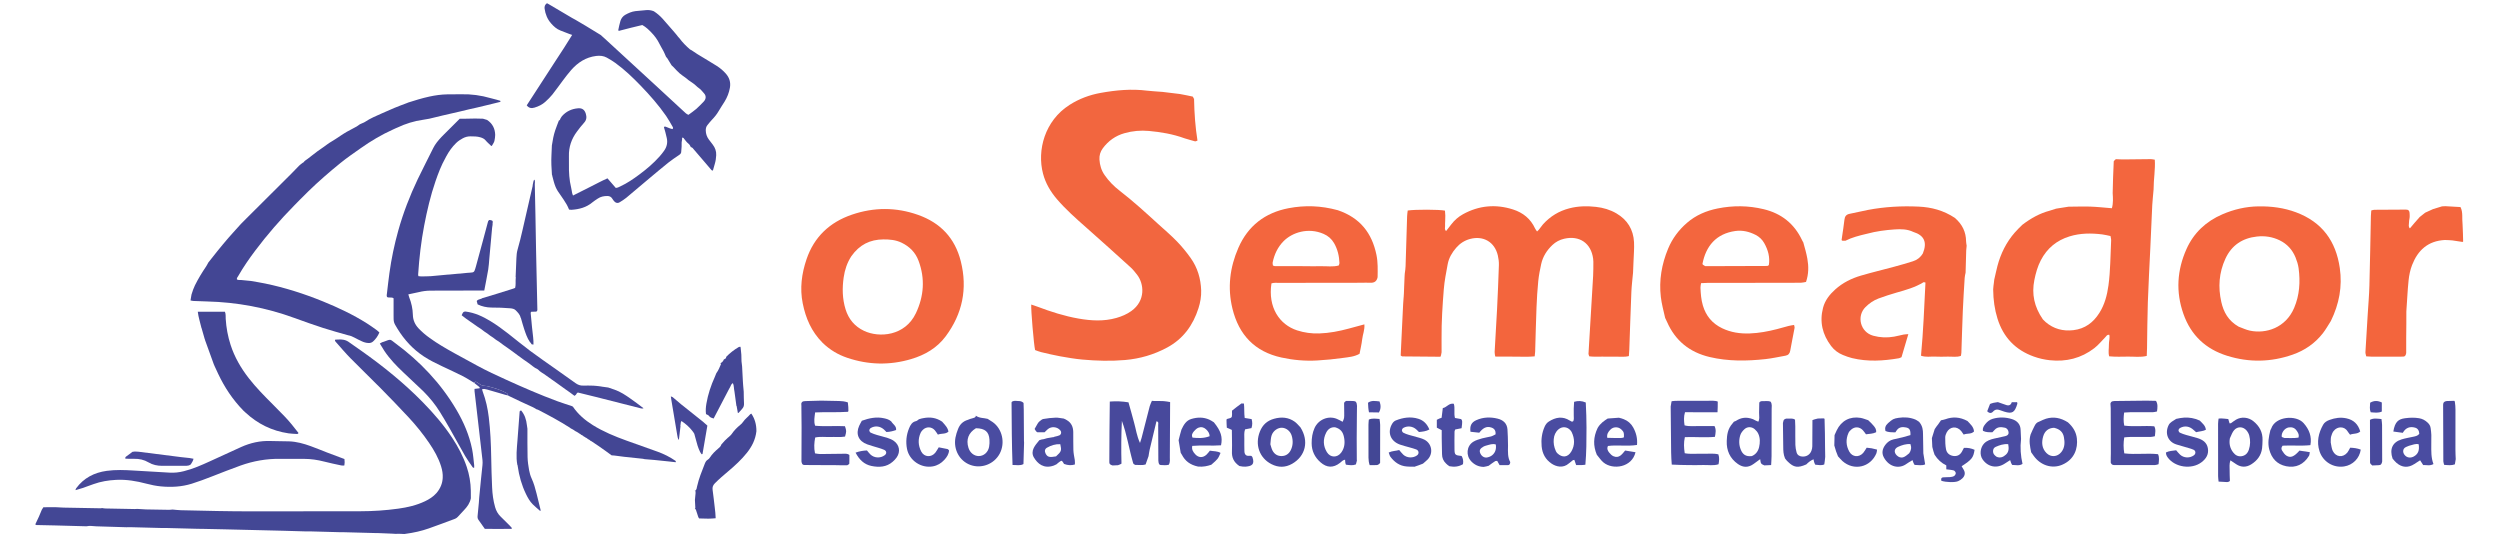 <svg width="1560" height="336" viewBox="0 0 1560 336" fill="none" xmlns="http://www.w3.org/2000/svg">
<path d="M218.089 213.729C220.522 215.436 222.959 217.136 225.389 218.849C239.157 228.554 252.216 239.111 264.006 251.175C270.689 258.013 276.928 265.227 282.19 273.236C285.904 278.89 289.039 284.836 291.218 291.267C292.863 296.12 293.717 301.095 293.788 306.21C293.808 307.699 293.785 309.188 293.814 310.921C293.21 313.997 291.548 316.21 289.601 318.262C288.278 319.655 287.022 321.112 285.685 322.49C285.216 322.973 284.646 323.452 284.028 323.683C278.554 325.738 273.078 327.79 267.565 329.736C262.945 331.366 258.173 332.425 253.051 333.111C252.619 333.13 252.46 333.173 252.302 333.216C251.266 333.188 250.23 333.16 248.836 333.071C247.961 333.05 247.445 333.09 246.928 333.13C246.246 333.094 245.564 333.058 244.484 332.991C241.407 332.878 238.727 332.796 235.956 332.64C235.571 332.603 235.277 332.64 234.757 332.644C227.854 332.466 221.178 332.321 214.365 332.096C213.611 332.052 212.994 332.088 212.158 332.094C205.785 331.929 199.631 331.793 193.327 331.579C192.395 331.541 191.615 331.582 190.596 331.593C185.732 331.436 181.106 331.298 176.481 331.183C164.349 330.883 152.217 330.58 140.085 330.303C135.285 330.194 130.484 330.148 125.566 329.994C124.994 329.95 124.539 329.987 123.862 329.991C117.137 329.826 110.635 329.692 103.973 329.475C102.862 329.427 101.911 329.463 100.734 329.469C94.183 329.308 87.857 329.177 81.383 328.961C80.454 328.917 79.674 328.958 78.894 329C72.753 328.83 66.612 328.661 60.041 328.423C57.8 328.294 55.986 327.956 53.954 328.404C47.287 328.206 40.85 328.031 34.413 327.871C30.5 327.774 26.586 327.702 22.672 327.618C22.45 327.494 22.227 327.369 22 327.241C22.738 325.674 23.468 324.124 24.343 322.254C25.021 320.65 25.553 319.366 26.086 318.082C26.404 317.576 26.722 317.071 27.068 316.523C29.49 316.523 31.881 316.523 34.515 316.479C35.152 316.477 35.547 316.52 36.346 316.574C37.708 316.64 38.665 316.727 39.623 316.746C47.386 316.899 55.149 317.041 62.912 317.176C63.164 317.181 63.418 317.076 63.671 317.022C64.352 317.115 65.032 317.276 65.715 317.29C71.697 317.41 77.68 317.505 84.046 317.643C84.86 317.64 85.291 317.601 85.722 317.562C87.322 317.665 88.922 317.768 90.999 317.878C96.099 317.967 100.722 318.059 105.346 318.122C106.124 318.132 106.905 318.011 107.684 317.951C109.42 318.099 111.153 318.34 112.89 318.379C128.028 318.715 143.163 319.134 158.308 319.079C180.452 318.999 202.597 319.031 224.741 319.021C232.717 319.018 240.659 318.493 248.556 317.395C254.293 316.597 259.912 315.305 265.183 312.793C267.808 311.542 270.255 310.033 272.439 307.584C274.866 304.693 276.051 301.647 276.255 298.222C276.402 295.745 275.972 293.348 275.24 290.99C273.615 285.755 270.929 281.061 267.875 276.557C264.038 270.896 259.755 265.576 255.11 260.575C249.336 254.359 243.438 248.254 237.481 242.212C231.278 235.919 224.879 229.82 218.687 223.517C215.503 220.276 212.578 216.782 209.552 213.388C209.221 213.018 208.786 212.618 209.172 211.945C209.651 211.924 210.172 211.923 210.688 211.874C213.375 211.622 215.902 211.993 218.089 213.729Z" fill="#434795"/>
<path d="M350.623 72.538C353.293 69.511 356.685 67.916 360.667 67.575C363.265 67.352 364.788 68.465 365.549 70.973C366.172 73.028 366.049 74.864 364.476 76.573C362.879 78.306 361.448 80.2 360.031 82.088C356.608 86.649 354.843 91.765 355.008 97.508C355.056 99.17 355.05 100.835 355.022 102.498C354.941 107.415 355.212 112.295 356.397 117.095C356.669 118.196 356.781 119.337 357.014 120.449C357.116 120.934 357.34 121.393 357.56 122.009C361.281 120.136 364.861 118.317 368.455 116.528C371.962 114.783 375.398 112.885 379.065 111.281C380.873 113.368 382.578 115.338 384.252 117.271C385.416 117.187 386.252 116.692 387.109 116.292C391.334 114.32 395.168 111.715 398.893 108.939C403.464 105.532 407.815 101.874 411.607 97.597C412.592 96.487 413.514 95.311 414.375 94.102C416.083 91.706 416.724 89.05 416.066 86.139C415.796 84.946 415.517 83.753 415.207 82.569C414.92 81.474 414.586 80.391 414.297 79.39C414.687 78.78 415.099 78.941 415.51 79.106C416.876 79.653 418.215 80.284 419.622 80.555C420.196 80.008 419.942 79.487 419.692 79.059C418.369 76.795 417.13 74.469 415.635 72.322C410.921 65.553 405.495 59.369 399.767 53.447C394.833 48.345 389.726 43.426 383.955 39.261C382.258 38.037 380.452 36.942 378.613 35.94C376.562 34.823 374.365 34.627 372.003 34.918C365.542 35.715 360.548 39.011 356.376 43.749C354.587 45.782 352.959 47.962 351.32 50.121C349.098 53.048 347.009 56.08 344.718 58.95C343.415 60.582 341.89 62.056 340.344 63.469C338.378 65.264 336.029 66.411 333.466 67.165C331.599 67.714 330.028 67.49 328.678 65.738C334.586 56.62 340.529 47.448 346.658 37.994C350.329 32.523 353.655 27.234 357.03 21.79C356.29 21.537 355.72 21.361 355.164 21.148C353.368 20.461 351.583 19.744 349.783 19.068C347.379 18.165 345.548 16.501 343.897 14.621C341.575 11.978 340.299 8.85 339.83 5.386C339.64 3.986 340.087 2.843 341.311 2C341.775 2.255 342.159 2.453 342.531 2.672C347.355 5.521 352.175 8.377 357.004 11.217C357.601 11.568 358.243 11.842 358.98 12.294C361.155 13.601 363.214 14.765 365.384 16.065C368.58 18.027 371.665 19.853 374.83 21.832C375.769 22.724 376.648 23.442 377.483 24.207C381.348 27.75 385.199 31.308 389.058 34.857C395.877 41.129 402.705 47.392 409.517 53.673C415.17 58.886 420.794 64.132 426.463 69.329C427.406 70.194 428.299 71.183 429.58 71.66C431.273 70.395 432.983 69.262 434.521 67.93C436.097 66.564 437.506 65.005 438.985 63.528C440.617 61.898 440.839 59.823 439.24 58.156C438.229 57.102 437.426 55.852 436.136 55.006C434.866 54.173 433.892 52.912 432.592 52.062C431.539 51.373 430.522 50.63 429.395 49.837C429.165 49.676 429.031 49.587 428.831 49.325C428.338 48.867 427.904 48.592 427.489 48.29C426.333 47.448 425.118 46.669 424.05 45.726C422.768 44.593 421.612 43.315 420.348 41.961C419.896 41.529 419.498 41.235 419.071 40.751C418.149 39.141 417.265 37.717 416.353 36.31C416.174 36.034 415.882 35.83 415.652 35.507C415.662 35.421 415.536 35.301 415.475 35.143C414.948 33.955 414.53 32.901 414.007 31.902C413.204 30.369 412.256 28.91 411.501 27.355C410.205 24.684 408.48 22.347 406.413 20.233C404.784 18.567 403.148 16.92 400.798 15.615C396.163 16.654 391.285 17.966 386.265 19.244C386.003 19.143 385.893 19.116 385.781 18.862C386.225 16.776 386.583 14.89 387.144 13.067C387.644 11.443 388.742 10.042 390.164 9.246C392.117 8.152 394.222 7.215 396.5 6.942C398.747 6.672 401.005 6.5 403.261 6.308C404.84 6.174 406.385 6.374 407.996 7.026C410.129 8.408 411.902 9.958 413.49 11.713C415.658 14.11 417.785 16.544 419.971 19.131C420.639 19.965 421.267 20.631 421.95 21.45C422.362 22.004 422.72 22.405 423.108 22.933C423.39 23.291 423.641 23.521 423.996 23.905C425.952 26.582 428.183 28.747 430.522 30.805C430.767 31.021 431.137 31.093 431.556 31.368C432.831 32.261 433.983 33.044 435.17 33.769C439.192 36.222 443.257 38.607 447.244 41.114C449.314 42.415 451.181 44.005 452.827 45.837C455.136 48.406 456.071 51.312 455.457 54.786C454.913 57.859 453.8 60.67 452.201 63.309C450.977 65.328 449.613 67.265 448.443 69.314C447.258 71.388 445.758 73.18 444.112 74.888C443.144 75.892 442.299 77.016 441.411 78.096C440.589 79.096 440.359 80.257 440.4 81.534C440.465 83.525 441.069 85.318 442.218 86.922C443.032 88.06 443.916 89.147 444.765 90.26C446.247 92.204 447.032 94.348 446.911 96.846C446.821 98.696 446.566 100.495 446.034 102.265C445.606 103.688 445.22 105.124 444.815 106.554C444.815 106.554 444.933 106.555 444.793 106.458C444.476 106.351 444.297 106.341 444.008 106.19C442.714 104.662 441.532 103.275 440.348 101.89C437.922 99.055 435.505 96.212 433.06 93.392C432.508 92.754 432.087 91.914 431.091 91.815C430.695 90.988 430.34 90.198 429.534 89.586C428.602 88.878 427.889 87.882 426.95 86.699C426.688 86.273 426.572 86.131 426.422 86.053C426.219 85.945 425.989 85.887 425.771 85.808C425.706 86.041 425.629 86.271 425.582 86.508C425.568 86.58 425.636 86.669 425.667 86.75C425.566 87.302 425.466 87.854 425.345 88.828C425.327 89.988 425.329 90.726 425.332 91.463C425.256 92.536 425.181 93.608 425.054 95.061C424.762 96.172 424.116 96.468 423.539 96.867C421.381 98.359 419.166 99.785 417.122 101.421C413.024 104.701 409.011 108.088 404.989 111.46C400.228 115.451 395.518 119.502 390.733 123.464C389.461 124.517 388.019 125.376 386.61 126.251C385.496 126.944 384.387 126.693 383.485 125.827C382.926 125.291 382.464 124.63 382.06 123.963C381.349 122.79 380.322 122.308 378.995 122.306C376.852 122.304 374.813 122.687 373.007 123.917C371.852 124.703 370.649 125.437 369.579 126.328C365.844 129.44 361.432 130.596 356.718 130.912C356.139 130.951 355.548 130.817 355.093 130.775C354.575 129.649 354.229 128.643 353.684 127.76C352.417 125.71 351.193 123.636 349.738 121.697C348.553 120.117 347.433 118.418 346.67 116.609C345.76 114.451 345.261 112.119 344.617 109.74C344.638 109.437 344.556 109.295 344.401 108.956C344.098 104.802 343.897 100.882 344.102 96.948C344.206 94.946 344.232 92.939 344.373 90.741C344.89 87.427 345.437 84.324 346.45 81.333C347.145 79.279 347.965 77.266 348.729 75.235C349.349 75.044 349.56 74.561 349.807 73.77C350.198 73.222 350.41 72.88 350.623 72.538Z" fill="#444795"/>
<path d="M449.243 226.667C449.325 226.683 449.429 226.74 449.487 226.709C450.455 226.19 451.258 225.524 451.665 224.331C452.36 223.896 453.166 223.759 453.13 222.862C453.13 222.862 453.221 222.703 453.206 222.612C455.472 220.284 457.969 218.324 461.02 216.529C461.581 216.393 461.824 216.397 462.068 216.4C462.096 216.515 462.124 216.63 462.182 217.114C462.339 218.75 462.466 220.018 462.594 221.285C462.621 222.535 462.647 223.784 462.699 225.455C462.839 226.799 462.956 227.722 463.072 228.644C463.23 231.654 463.387 234.664 463.567 238.099C463.649 239.086 463.709 239.648 463.728 240.417C463.819 241.888 463.95 243.15 464.082 244.413C464.132 246.829 464.115 249.249 464.259 251.659C464.342 253.053 464.022 254.186 463.04 255.185C462.376 255.86 461.813 256.634 460.962 257.532C460.627 257.719 460.535 257.738 460.443 257.757C460.225 256.605 460.008 255.453 459.766 253.967C459.737 253.45 459.66 253.306 459.511 253.2C459.124 250.423 458.736 247.646 458.324 244.444C457.851 242.397 458.083 240.627 457.315 239.021C456.236 239.964 456.236 239.964 455.576 241.594C455.355 241.91 455.268 242.118 455.113 242.395C454.967 242.571 454.913 242.688 454.882 242.815C451.695 248.919 448.508 255.023 445.306 261.157C444.108 260.77 443.073 260.534 442.359 259.482C442.017 258.978 441.215 258.784 440.55 258.409C440.253 256.222 440.415 254.05 440.786 251.894C441.786 246.084 443.607 240.53 446.056 235.175C446.346 234.539 446.608 233.892 446.975 232.904C448.385 231.011 449.055 229.113 449.859 227.294C450.013 226.945 449.621 226.714 449.243 226.667Z" fill="#444795"/>
<path d="M295.851 238.864C293.444 237.442 291.104 235.889 288.615 234.628C284.405 232.494 280.103 230.541 275.836 228.52C271.961 226.686 268.113 224.803 264.519 222.443C257.667 217.944 252.269 212.062 248.004 205.103C245.566 201.124 245.582 201.116 245.592 196.526C245.597 193.726 245.594 190.926 245.595 188.126C245.595 187.435 245.595 186.743 245.595 186.128C244.272 185.184 242.837 186.046 241.55 185.356C241.125 184.607 241.38 183.727 241.477 182.89C241.959 178.72 242.431 174.548 243.002 170.39C244.227 161.458 246.076 152.652 248.499 143.966C251.584 132.903 255.702 122.225 260.641 111.872C263.766 105.322 267.14 98.892 270.344 92.379C271.635 89.755 273.51 87.6 275.467 85.491C275.942 84.979 276.447 84.495 277.168 83.762C280.531 80.406 283.663 77.287 286.888 74.075C288.153 74.075 289.453 74.094 290.752 74.07C292.31 74.04 293.869 73.974 295.622 73.979C296.215 73.998 296.615 73.961 297.241 73.979C298.716 74.024 299.964 74.013 301.392 74.072C302.322 74.328 303.071 74.513 303.93 74.833C307.393 77.137 308.907 80.32 308.994 84.214C309.02 85.418 308.739 86.628 308.532 87.887C308.39 88.053 308.403 88.156 308.4 88.422C307.868 89.422 307.44 90.248 306.866 91.084C306.625 91.079 306.529 91.064 306.339 90.899C305.179 89.729 303.999 88.803 303.081 87.666C302.192 86.565 301.048 86.084 299.804 85.698C297.78 85.07 295.686 85.111 293.598 85.08C291.896 85.054 290.296 85.49 288.835 86.263C287.31 87.07 285.871 88.027 284.606 89.261C282.094 91.712 280.1 94.512 278.394 97.694C278.208 97.936 278.153 98.115 278.006 98.453C275.333 103.202 273.477 108.102 271.767 113.058C268.65 122.09 266.494 131.373 264.688 140.743C262.747 150.81 261.607 160.976 260.928 171.198C260.906 171.524 261.013 171.858 261.078 172.321C261.657 172.379 262.161 172.477 262.663 172.471C264.763 172.446 266.87 172.483 268.962 172.323C272.36 172.064 275.747 171.668 279.315 171.363C279.725 171.355 279.959 171.315 280.416 171.305C282.241 171.15 283.843 170.964 285.642 170.809C286.235 170.787 286.63 170.733 287.234 170.709C288.704 170.575 289.965 170.41 291.424 170.277C292.018 170.249 292.414 170.19 293.015 170.164C295.658 170.018 295.884 169.852 296.545 167.724C296.7 167.225 296.85 166.725 296.987 166.221C298.313 161.35 299.649 156.482 300.956 151.606C302.105 147.322 303.222 143.029 304.417 138.681C304.549 138.505 304.536 138.397 304.55 138.111C304.885 137.691 305.116 137.264 305.341 137.267C305.909 137.276 306.52 137.382 307.026 137.627C307.692 137.95 307.408 138.684 307.429 139.321C307.349 139.452 307.311 139.518 307.324 139.574C307.35 139.692 307.402 139.805 307.389 140.123C307.249 140.93 307.136 141.532 307.081 142.139C306.493 148.565 305.918 154.992 305.332 161.418C305.126 163.676 305.025 165.953 304.65 168.183C303.913 172.566 303.017 176.922 302.187 181.29C302.187 181.29 302.216 181.297 302.206 181.285C293.532 181.296 284.868 181.32 276.204 181.343C273.666 181.35 271.128 181.349 268.59 181.361C266.13 181.373 263.715 181.704 261.321 182.288C259.209 182.802 257.069 183.201 254.798 183.682C254.984 184.326 255.104 184.913 255.321 185.462C256.72 188.993 257.541 192.641 257.626 196.447C257.699 199.748 258.943 202.538 261.209 204.935C263.322 207.17 265.665 209.122 268.148 210.917C273.037 214.452 278.252 217.461 283.521 220.379C288.257 223.002 293.023 225.574 297.777 228.167C303.69 231.392 309.804 234.21 315.931 236.994C326.44 241.771 337.023 246.379 347.857 250.382C350.726 251.442 353.662 252.321 356.826 253.407C357.19 253.657 357.324 253.732 357.487 253.756C360.746 258.538 365.028 262.218 369.901 265.253C376.473 269.346 383.585 272.28 390.836 274.898C397.337 277.244 403.868 279.505 410.362 281.868C414.228 283.276 417.921 285.067 421.585 287.621C421.756 288.104 421.73 288.267 421.705 288.431C420.417 288.287 419.13 288.143 417.401 287.957C415.517 287.78 414.074 287.646 412.433 287.443C410.966 287.273 409.696 287.17 408.192 287.005C406.062 286.802 404.167 286.661 402.273 286.519C402.032 286.46 401.792 286.4 401.2 286.282C397.068 285.831 393.288 285.439 389.508 285.047C387.564 284.805 385.619 284.563 383.308 284.244C382.511 284.157 382.082 284.147 381.652 284.138C380.328 283.171 379.015 282.188 377.676 281.241C374.923 279.294 372.156 277.366 369.117 275.354C368.704 275.207 368.573 275.127 368.448 275.038C368.222 274.815 367.995 274.592 367.517 274.303C367.139 274.173 367.014 274.103 366.893 274.029C366.657 273.798 366.421 273.567 365.932 273.265C365.558 273.13 365.437 273.064 365.316 272.998C365.316 272.998 365.187 272.778 364.949 272.683C364.549 272.527 364.398 272.445 364.259 272.341C364.045 272.129 363.832 271.916 363.356 271.636C362.947 271.497 362.807 271.415 362.672 271.323C362.445 271.108 362.217 270.892 361.728 270.614C361.332 270.471 361.202 270.384 360.996 270.138C360.311 269.681 359.705 269.377 358.993 269.013C358.737 268.896 358.597 268.818 358.392 268.565C357.707 268.101 357.096 267.794 356.377 267.428C356.115 267.314 355.973 267.236 355.764 266.973C349.173 262.757 342.428 259.124 335.607 255.629C335.382 255.514 335.108 255.495 334.857 255.431C334.117 254.999 333.408 254.502 332.632 254.147C327.526 251.81 322.405 249.503 317.129 246.887C316.988 245.728 316.343 245.431 315.723 245.094C312.418 243.298 308.845 242.225 305.241 241.246C304.33 240.998 303.381 240.795 302.442 240.761C301.35 240.72 300.406 240.417 299.527 239.801C298.817 239.304 298.107 238.8 297.36 238.361C296.715 237.982 296.199 238.227 295.851 238.864Z" fill="#434694"/>
<path d="M332.965 112.788C333.18 112.35 333.375 112.138 333.627 112.14C333.726 112.748 333.767 113.142 333.809 113.536C333.771 113.97 333.692 114.404 333.7 114.837C333.829 121.128 333.982 127.418 334.104 133.708C334.251 141.31 334.349 148.913 334.511 156.514C334.769 168.658 335.061 180.801 335.319 193.389C335.174 194.367 334.75 194.447 334.304 194.466C333.432 194.503 332.56 194.524 331.542 194.54C331.32 194.687 331.245 194.847 331.132 195.237C331.39 198.383 331.668 201.3 331.983 204.213C332.177 206.011 332.428 207.802 332.594 209.68C332.589 209.949 332.643 210.134 332.689 210.553C332.825 212.186 332.969 213.583 332.884 215.016C332.357 214.987 332.058 214.922 331.76 214.858C331.615 214.604 331.47 214.35 331.133 213.928C330.862 213.624 330.765 213.502 330.65 213.394C328.91 210.917 328.009 208.062 327.052 205.244C326.359 203.203 325.818 201.11 325.136 198.762C325.047 198.344 324.975 198.248 324.844 198.195C324.491 196.285 323.117 195.008 321.89 193.7C320.975 192.724 319.597 192.472 318.276 192.366C316.364 192.211 314.447 192.085 312.53 192.014C310.524 191.94 308.515 191.96 306.508 191.911C303.6 191.842 300.804 191.27 298.028 189.934C297.855 189.276 297.662 188.537 297.479 187.841C298.057 186.897 299.029 186.916 300.085 186.471C300.556 186.362 300.681 186.268 300.766 186.12C304.087 185.116 307.411 184.122 310.728 183.104C313.55 182.237 316.364 181.347 319.178 180.457C319.918 180.223 320.646 179.949 321.437 179.673C321.968 177.757 321.613 175.841 321.811 173.661C321.868 173.3 321.903 173.235 321.888 173.185C321.856 173.077 321.798 172.977 321.75 172.873C321.906 168.941 322.016 165.007 322.239 161.079C322.338 159.342 322.443 157.555 322.924 155.9C325.341 147.582 326.986 139.083 329.006 130.673C330.129 126.001 331.158 121.307 332.305 116.338C332.457 115.919 332.447 115.792 332.352 115.673C332.55 114.787 332.748 113.901 332.965 112.788Z" fill="#434694"/>
<path d="M454.37 273.027C455.113 272.302 456.001 271.675 456.571 270.833C458.047 268.651 459.848 266.812 461.881 265.162C462.552 264.618 463.206 263.988 463.672 263.27C464.868 261.432 466.705 260.218 468.079 258.56C468.228 258.381 468.497 258.3 468.842 258.096C471.006 261.328 472.019 264.837 472 269.092C471.382 274.461 469.142 278.661 466.11 282.5C462.674 286.849 458.588 290.545 454.379 294.112C451.518 296.536 448.656 298.954 446.025 301.635C444.905 302.777 444.427 304.01 444.66 305.645C445.178 309.281 445.558 312.936 445.994 316.583C446.263 318.838 446.532 321.093 446.576 323.383C445.007 323.524 443.663 323.628 442.106 323.65C440.025 323.549 438.157 323.53 436.288 323.51C436.126 323.317 435.964 323.123 435.727 322.633C435.18 320.89 434.73 319.435 434.213 318.004C434.129 317.772 433.752 317.646 433.608 317.403C433.872 317.225 433.906 317.083 433.88 316.729C433.826 315.105 433.701 313.662 433.628 311.99C433.77 310.522 433.86 309.282 434.019 307.908C434.071 307.259 434.056 306.744 433.849 306.113C433.577 306.121 433.496 306.246 433.622 306.367C434.769 305.643 434.754 304.504 434.974 303.52C436.065 298.645 437.944 294.044 439.761 289.422C440.168 288.388 440.664 287.37 441.758 286.769C442.266 286.49 442.69 285.961 443.012 285.456C444.387 283.304 446.2 281.578 448.119 279.93C448.891 279.266 449.762 278.627 450.104 277.396C450.836 276.528 451.469 275.789 452.259 274.978C453.049 274.27 453.681 273.634 454.327 273.006C454.341 273.014 454.37 273.027 454.37 273.027Z" fill="#434694"/>
<path d="M370.342 240.658C370.98 240.674 371.375 240.727 372.176 240.811C374.895 241.164 377.208 241.486 379.521 241.808C380.842 242.257 382.164 242.698 383.482 243.155C387.154 244.426 390.346 246.558 393.483 248.776C396.186 250.687 398.852 252.65 401.578 254.766C401.113 254.921 400.582 254.989 400.098 254.867C390.707 252.498 381.322 250.105 371.935 247.723C368.298 246.8 364.658 245.892 360.662 244.95C360.189 245.081 360.075 245.239 359.96 245.398C359.817 245.642 359.673 245.886 359.372 246.328C358.974 246.687 358.734 246.849 358.493 247.012C356.707 245.583 354.802 244.32 352.944 242.998C351.149 241.721 349.326 240.452 347.56 239.116C345.335 237.433 342.934 235.981 340.726 234.278C339.044 232.981 337.046 232.113 335.615 230.485C333.229 229.494 331.451 227.59 329.334 226.193C327.297 224.849 325.307 223.376 323.324 221.921C320.254 219.668 317.233 217.341 314.067 215.232C312.794 214.383 311.681 213.313 310.367 212.581C309.09 211.869 308.081 210.825 306.852 210.106C305.524 209.329 304.436 208.23 303.139 207.469C301.804 206.687 300.73 205.582 299.431 204.801C297.32 203.531 295.428 201.958 293.358 200.632C291.57 199.487 289.906 198.148 288.088 196.74C288.283 196.1 288.581 195.617 288.872 195.13C289.204 194.575 289.716 194.407 290.514 194.399C296.356 195.149 301.385 197.533 306.185 200.467C309.981 202.789 313.573 205.413 317.079 208.149C321.683 211.741 326.174 215.485 330.857 218.971C336.102 222.876 341.507 226.566 346.842 230.349C350.893 233.221 354.963 236.066 358.986 238.975C360.526 240.089 362.106 240.738 364.072 240.614C366.071 240.487 368.089 240.656 370.342 240.658Z" fill="#464898"/>
<path d="M295.954 238.998C296.198 238.227 296.714 237.982 297.36 238.361C298.107 238.8 298.816 239.304 299.526 239.801C300.405 240.417 301.35 240.72 302.442 240.761C303.38 240.795 304.329 240.998 305.241 241.246C308.844 242.225 312.417 243.298 315.723 245.094C316.342 245.431 316.988 245.728 316.976 246.776C315.824 246.588 314.672 246.187 313.504 245.842C310.318 244.899 307.135 243.95 303.932 243.069C302.95 242.799 301.915 242.525 300.776 242.939C300.948 243.502 301.072 244.004 301.253 244.485C303.179 249.59 304.324 254.866 304.989 260.28C306.016 268.635 306.375 277.021 306.516 285.428C306.62 291.643 306.799 297.857 307.073 304.066C307.258 308.264 307.792 312.428 308.964 316.494C309.611 318.737 310.667 320.685 312.354 322.311C314.307 324.194 316.22 326.12 318.137 328.041C318.617 328.523 319.043 329.058 319.484 329.556C319.294 329.771 319.191 329.993 319.084 329.995C313.578 330.096 308.073 330.073 302.517 329.997C301.152 328.053 299.867 326.18 298.533 324.342C297.967 323.563 297.942 322.72 298.025 321.839C298.278 319.138 298.547 316.439 298.8 313.738C298.898 312.692 298.972 311.644 299.037 310.35C299.38 306.534 299.737 302.964 300.106 299.396C300.421 296.349 300.776 293.305 301.059 290.255C301.155 289.217 301.182 288.152 301.07 287.118C300.471 281.636 299.816 276.16 299.184 270.682C298.561 265.29 297.944 259.897 297.32 254.506C296.918 251.027 296.504 247.55 296.109 244.07C296.062 243.654 296.103 243.228 296.103 242.669C297.255 242.532 298.272 242.411 299.274 242.292C299.498 241.719 299.096 241.462 298.77 241.205C297.876 240.5 296.963 239.822 295.954 238.998Z" fill="#464898"/>
<path d="M324.269 256.726C324.5 256.361 324.759 256.221 325.175 256.108C327.402 258.761 328.422 261.789 328.811 265.472C328.956 266.42 329.035 266.98 329.113 267.539C329.131 273.466 329.055 279.395 329.207 285.317C329.276 288.005 329.681 290.702 330.153 293.356C330.471 295.14 330.987 296.941 331.744 298.583C333.141 301.617 334.021 304.79 334.82 308.005C335.661 311.385 336.535 314.757 337.372 318.38C337.268 318.728 337.166 318.796 337.041 318.832C335.502 317.457 333.901 316.166 332.43 314.694C330.548 312.808 329.321 310.567 328.202 308.261C325.56 302.819 323.912 297.053 323.028 290.751C323.005 290.28 322.943 290.155 322.813 290.064C321.873 285.019 322.518 279.981 322.889 274.945C323.331 268.945 323.826 262.948 324.269 256.726Z" fill="#464898"/>
<path d="M424.645 265.889C424.299 268.71 423.954 271.53 423.616 274.563C422.911 273.736 422.767 272.515 422.565 271.324C421.354 264.169 420.162 257.011 418.968 249.853C418.839 249.082 418.736 248.307 418.593 247.344C419 247.498 419.287 247.607 419.72 247.794C421.585 249.349 423.273 250.864 425.032 252.293C428.148 254.824 431.306 257.304 434.447 259.804C435.881 260.944 437.334 262.062 438.749 263.225C439.623 263.943 440.442 264.727 441.399 265.583C440.392 271.364 439.388 277.125 438.4 283.105C438.415 283.325 438.408 283.279 438.247 283.325C437.994 283.402 437.902 283.433 437.809 283.464C437.481 282.965 437.097 282.494 436.835 281.962C435.634 279.525 434.875 276.935 434.232 274.306C433.963 273.207 433.639 272.122 433.247 270.694C432.829 269.936 432.504 269.515 432.178 269.094C430.272 266.568 427.942 264.512 425.239 262.712C424.661 263.462 424.807 264.263 424.629 265.271C424.495 265.684 424.522 265.798 424.645 265.889Z" fill="#464898"/>
<path d="M156.669 175.331C159.591 175.853 162.527 176.307 165.433 176.908C177.796 179.469 189.77 183.3 201.458 188.049C211.032 191.939 220.353 196.34 229.102 201.874C231.022 203.088 232.87 204.419 234.722 205.737C235.42 206.233 236.036 206.843 236.733 207.437C235.815 209.722 234.482 211.528 232.803 213.078C232.002 213.817 231 214.098 229.893 214.043C228.471 213.973 227.128 213.596 225.854 213.002C224.27 212.263 222.689 211.509 221.161 210.662C220 210.019 218.813 209.503 217.128 209.181C211.704 207.635 206.629 206.272 201.638 204.648C195.647 202.698 189.702 200.599 183.785 198.437C166.11 191.98 147.874 188.553 129.07 188.102C126.268 188.034 123.468 187.922 120.669 187.798C120.096 187.772 119.53 187.599 118.877 187.479C119.059 186.201 119.218 185.085 119.487 183.824C119.87 182.723 120.143 181.768 120.526 180.673C120.924 179.754 121.21 178.976 121.629 178.076C123.724 173.856 126.083 169.991 128.638 166.238C129.117 165.534 129.469 164.744 129.976 163.843C131.878 161.395 133.684 159.099 135.628 156.711C136.847 155.247 137.928 153.874 139.151 152.416C140.048 151.384 140.803 150.438 141.703 149.41C142.099 148.973 142.351 148.618 142.753 148.187C143.68 147.179 144.457 146.248 145.39 145.227C147.127 143.355 148.709 141.572 150.29 139.789C151.458 138.612 152.619 137.428 153.794 136.258C163.096 126.996 172.405 117.742 181.7 108.472C183.367 106.81 184.949 105.063 186.619 103.405C187.292 102.737 188.094 102.198 188.847 101.613C189.049 101.457 189.373 101.401 189.495 101.208C190.121 100.206 191.197 99.781 192.037 99.074C192.893 98.353 193.817 97.74 194.658 97.042C196.88 95.197 199.243 93.582 201.612 91.947C203.362 90.739 204.999 89.385 206.869 88.328C208.783 87.245 210.571 85.938 212.422 84.742C213.692 83.92 214.946 83.069 216.259 82.321C218.105 81.271 220 80.307 221.871 79.301C222.256 79.094 222.671 78.916 222.999 78.638C223.984 77.804 225.08 77.194 226.298 76.774C226.79 76.604 227.281 76.381 227.712 76.091C231.127 73.79 234.917 72.255 238.65 70.582C241.102 69.482 243.562 68.401 246.039 67.365C248.54 66.32 251.087 65.386 253.865 64.338C254.241 64.269 254.321 64.208 254.358 64.091C258.848 62.66 263.345 61.259 267.959 60.258C271.643 59.459 275.354 58.944 279.122 58.879C282.005 58.83 284.89 58.889 287.772 58.819C294.026 58.666 300.141 59.495 306.142 61.244C307.314 61.585 308.51 61.846 310.03 62.252C310.916 62.517 311.48 62.64 312.011 62.847C312.33 62.972 312.533 63.247 312.041 63.607C309.32 64.252 306.808 64.905 304.083 65.559C301.747 66.087 299.622 66.615 297.497 67.142C296.193 67.421 294.889 67.699 293.216 68.087C291.041 68.641 289.235 69.086 287.207 69.535C283.451 70.365 279.913 71.174 276.384 72.023C273.617 72.689 270.862 73.402 267.897 74.074C266.565 74.285 265.438 74.515 264.084 74.726C258.334 75.53 253.067 77.182 247.867 79.643C247.491 79.798 247.286 79.912 246.928 80.036C246.331 80.292 245.887 80.538 245.252 80.807C238.069 84.042 231.485 87.963 225.206 92.392C220.864 95.453 216.464 98.458 212.344 101.802C205.484 107.371 198.804 113.164 192.46 119.328C191.587 120.176 190.761 121.073 189.757 122.034C188.799 122.964 187.995 123.808 187.04 124.72C186.527 125.211 186.165 125.633 185.669 126.122C184.998 126.782 184.461 127.374 183.764 128.061C174.912 137.042 166.772 146.407 159.299 156.343C155.461 161.446 151.82 166.687 148.653 172.24C148.277 172.899 147.629 173.475 147.823 174.388C148.639 174.777 149.499 174.782 150.573 174.732C152.738 174.984 154.703 175.157 156.669 175.331Z" fill="#434694"/>
<path d="M264.159 244.153C259.891 240.118 255.751 236.218 251.618 232.312C247.284 228.217 243.156 223.937 239.838 218.95C238.875 217.503 238.012 215.991 237.006 214.352C237.604 214.02 238.018 213.759 238.459 213.557C238.774 213.413 239.133 213.369 239.46 213.247C244.245 211.461 243.134 211.553 246.752 214.22C262.141 225.563 275.08 239.191 284.814 255.723C289.324 263.382 292.816 271.488 294.585 280.232C295.259 283.564 295.483 286.987 295.893 290.371C295.952 290.863 295.901 291.368 295.901 291.827C295.17 292.074 294.958 291.599 294.738 291.276C293.213 289.036 291.587 286.85 290.235 284.508C287 278.902 283.93 273.2 280.731 267.573C278.699 264 276.615 260.453 274.442 256.965C271.563 252.343 268.136 248.142 264.159 244.153Z" fill="#444795"/>
<path d="M118.322 285.818C119.08 285.957 119.838 286.097 120.742 286.264C120.506 287.589 119.786 288.586 119.172 289.585C118.897 290.031 118.222 290.345 117.67 290.481C116.922 290.665 116.117 290.665 115.336 290.668C110.631 290.683 105.926 290.672 101.221 290.679C98.201 290.682 95.317 290.096 92.706 288.542C89.918 286.884 86.916 286.225 83.708 286.302C81.966 286.344 80.223 286.327 78.192 286.205C78.107 285.715 78.228 285.254 78.528 285.019C79.882 283.955 81.286 282.955 82.672 281.932C83.046 281.875 83.42 281.818 84.201 281.756C85.218 281.791 85.831 281.799 86.435 281.875C95.25 282.989 104.063 284.118 112.879 285.228C114.689 285.456 116.508 285.623 118.322 285.818Z" fill="#48499C"/>
<path d="M114.721 294.022C120.482 292.582 125.681 290.269 130.86 287.909C137.388 284.935 143.888 281.9 150.43 278.957C156.255 276.337 162.344 274.95 168.777 275.19C172.625 275.333 176.481 275.274 180.33 275.401C185.016 275.555 189.488 276.81 193.862 278.384C197.318 279.628 200.704 281.062 204.134 282.38C207.072 283.51 210.027 284.595 212.975 285.699C213.621 285.941 214.268 286.182 214.928 286.429C215.135 287.82 215.108 289.098 214.877 290.465C214.18 290.465 213.575 290.568 213.017 290.448C209.427 289.674 205.824 288.938 202.269 288.02C198.175 286.964 194.042 286.344 189.817 286.338C184.826 286.331 179.835 286.392 174.846 286.318C166.342 286.19 158.104 287.655 150.126 290.49C144.11 292.628 138.181 295.012 132.226 297.317C128.064 298.928 123.903 300.525 119.631 301.843C113.327 303.787 106.915 304.13 100.406 303.511C97.35 303.221 94.354 302.607 91.385 301.821C85.182 300.178 78.908 299.099 72.445 299.434C67.607 299.685 62.88 300.451 58.312 302.104C56.008 302.937 53.711 303.789 51.392 304.58C50.088 305.024 48.747 305.361 47.062 305.851C47.31 305.217 47.364 304.9 47.535 304.67C52.285 298.237 58.786 294.887 66.6 293.811C72.188 293.042 77.779 293.273 83.377 293.61C90.89 294.061 98.403 294.51 105.918 294.931C108.82 295.093 111.688 294.792 114.721 294.022Z" fill="#464898"/>
<path d="M186.251 270.162C186.089 270.646 185.722 270.834 185.247 270.801C183.505 270.683 181.748 270.658 180.026 270.404C169.69 268.88 160.735 264.473 153.101 257.354C152.783 257.056 152.455 256.768 151.898 256.252C145.159 249.343 140.111 241.666 136.131 233.259C135.313 231.532 134.485 229.811 133.696 228.009C133.714 227.802 133.644 227.721 133.477 227.497C131.597 222.313 129.758 217.32 127.955 212.235C127.979 211.998 127.908 211.893 127.756 211.628C127.139 209.462 126.545 207.494 125.972 205.409C125.964 205.125 125.877 204.996 125.719 204.7C124.935 201.221 123.816 198.021 123.417 194.53C129.175 194.53 134.746 194.53 140.347 194.53C140.992 196.013 140.747 197.523 140.84 198.98C141.189 204.503 142.179 209.898 143.877 215.167C146.349 222.836 150.324 229.681 155.247 236.01C159.768 241.824 164.935 247.046 170.129 252.243C172.602 254.717 175.043 257.223 177.485 259.727C180.665 262.988 183.461 266.574 186.251 270.162Z" fill="#434694"/>
<path d="M1513.32 132.712C1514.76 132.055 1516.19 131.398 1518.19 130.49C1520.44 129.75 1522.12 129.259 1523.8 128.768C1524.41 128.754 1525.02 128.739 1525.92 128.661C1529.27 128.801 1532.31 129.005 1535.36 129.209C1537.02 132.599 1536.18 136.055 1536.65 140.195C1536.82 144.248 1536.97 147.453 1537 150.699C1536.88 150.742 1536.93 150.992 1536.51 150.951C1534.15 150.609 1532.21 150.309 1530.27 150.009C1528.81 149.896 1527.35 149.784 1525.58 149.756C1514.94 150.334 1508.69 156.245 1505.14 165.396C1503.97 168.412 1503.3 171.709 1502.96 174.937C1502.31 181.135 1502.07 187.374 1501.56 194.359C1501.5 197.423 1501.52 199.725 1501.55 202.026C1501.49 207.976 1501.43 213.926 1501.47 220.306C1501.21 221.609 1500.86 222.49 1499.7 222.514C1498.92 222.53 1498.14 222.563 1497.36 222.563C1491.43 222.562 1485.5 222.561 1479.57 222.541C1478.64 222.538 1477.72 222.437 1476.53 222.366C1476.35 221.479 1475.99 220.605 1476.03 219.755C1476.46 211.969 1476.96 204.188 1477.44 196.405C1477.81 190.333 1478.35 184.266 1478.51 178.189C1478.91 163.686 1479.13 149.178 1479.44 134.672C1479.46 133.608 1479.59 132.546 1479.67 131.348C1480.39 131.171 1480.97 130.908 1481.55 130.903C1488.1 130.847 1494.66 130.854 1501.21 130.788C1502.72 130.772 1503.61 131.269 1503.61 133.56C1503.65 134.659 1503.69 135.08 1503.6 135.826C1503.36 137.214 1503.18 138.275 1503.18 139.337C1503.18 140.31 1502.71 141.394 1503.77 142.514C1505.78 140.123 1507.7 137.828 1509.89 135.423C1511.22 134.446 1512.27 133.579 1513.32 132.712Z" fill="#F3653D"/>
<path d="M1343.84 118.206C1343.57 121.751 1343.17 124.849 1343.01 127.958C1342.56 136.835 1342.22 145.717 1341.81 154.596C1341.29 165.965 1340.63 177.33 1340.25 188.704C1339.93 198.212 1339.91 207.731 1339.75 217.244C1339.72 218.781 1339.64 220.318 1339.57 222.102C1335.57 223.07 1331.7 222.466 1327.88 222.521C1324.02 222.576 1320.14 222.723 1316.13 222.346C1315.41 219.791 1316.02 217.474 1315.95 215.189C1315.89 213.089 1316.67 210.983 1316.22 208.926C1314.74 208.7 1314.39 209.729 1313.77 210.357C1311.47 212.679 1309.4 215.296 1306.83 217.272C1298.67 223.553 1289.34 225.868 1279.12 224.785C1275.69 224.421 1272.36 223.661 1269.12 222.5C1257.6 218.377 1250.04 210.438 1246.42 198.776C1244.65 193.084 1243.81 187.231 1243.74 180.564C1243.88 178.807 1243.97 177.761 1244.19 176.415C1244.3 175.691 1244.29 175.266 1244.41 174.488C1245.15 171.413 1245.69 168.669 1246.4 165.973C1248.46 158.217 1251.93 151.17 1257.23 145.097C1258.66 143.466 1260.2 141.94 1261.97 140.238C1267.31 136.184 1272.81 133.106 1279.06 131.459C1280.1 131.184 1281.1 130.76 1282.31 130.422C1282.5 130.439 1282.78 130.18 1283.17 130.173C1285.83 129.754 1288.1 129.342 1290.8 128.973C1295.59 128.967 1299.95 128.763 1304.3 128.915C1308.77 129.072 1313.23 129.576 1317.82 129.938C1318.74 126.66 1318.49 123.582 1318.31 120.508C1318.46 114.066 1318.62 107.623 1318.98 100.601C1319.57 99.788 1319.96 99.555 1320.35 99.321C1321.88 99.38 1323.42 99.498 1324.95 99.486C1330.68 99.442 1336.4 99.341 1342.12 99.299C1342.87 99.293 1343.61 99.505 1344.59 99.653C1345 105.822 1343.83 111.777 1343.84 118.206ZM1274.76 199.294C1275.31 199.842 1275.84 200.427 1276.43 200.933C1281.46 205.238 1287.28 206.791 1293.82 206.017C1301.03 205.163 1306.22 201.261 1309.99 195.288C1313.31 190.041 1314.85 184.162 1315.68 178.09C1316.94 168.798 1316.87 159.417 1317.35 150.073C1317.4 149.196 1317.11 148.301 1316.96 147.291C1315.09 146.915 1313.44 146.47 1311.77 146.265C1304.9 145.424 1298.08 145.437 1291.38 147.509C1283.36 149.987 1277.4 154.903 1273.51 162.33C1271.47 166.237 1270.3 170.431 1269.44 174.73C1267.69 183.437 1269.32 191.446 1274.76 199.294Z" fill="#F3663E"/>
<path d="M739.21 86.32C731.789 83.613 724.445 82.408 716.96 81.715C711.744 81.232 706.673 81.698 701.688 83.107C696.106 84.684 691.59 87.879 688.13 92.567C686.577 94.672 685.9 96.991 686.062 99.587C686.279 103.084 687.24 106.32 689.259 109.228C691.865 112.983 695.039 116.223 698.628 118.985C706.924 125.371 714.626 132.43 722.354 139.466C726.389 143.139 730.565 146.678 734.36 150.587C737.497 153.818 740.382 157.349 742.994 161.021C747.26 167.017 749.295 173.878 749.531 181.21C749.651 184.966 749.008 188.692 747.867 192.27C744.465 202.94 738.334 211.471 728.275 216.877C720.059 221.293 711.358 223.844 702.025 224.653C693.116 225.425 684.256 225.165 675.4 224.371C670.751 223.953 666.127 223.157 661.528 222.331C657.542 221.615 653.597 220.654 649.654 219.72C648.318 219.404 647.041 218.84 645.9 218.445C645.116 215.216 643.241 193.107 643.495 190.033C644.854 190.497 646.156 190.899 647.429 191.381C655.753 194.536 664.208 197.246 672.996 198.784C680.894 200.167 688.78 200.634 696.636 198.389C699.97 197.436 703.105 196.114 705.929 194.099C715.015 187.616 713.917 177.008 709.506 171.382C708.258 169.79 706.985 168.175 705.494 166.823C696.249 158.442 686.992 150.072 677.632 141.82C671.309 136.245 665.006 130.674 659.506 124.249C655.486 119.551 652.424 114.347 650.848 108.362C647.023 93.836 651.864 75.357 667.393 65.453C673.404 61.619 679.962 59.19 686.918 57.947C696.46 56.242 706.069 55.336 715.778 56.575C718.713 56.949 721.688 57.01 725.404 57.346C729.408 57.832 732.652 58.186 736.254 58.66C739.135 59.223 741.66 59.666 744.256 60.266C744.328 60.423 744.598 60.639 744.622 60.829C744.7 61.287 744.847 61.488 745.118 61.621C745.15 61.622 745.149 61.559 745.098 61.985C745.277 70.892 745.877 79.341 747.228 87.726C746.696 87.893 746.103 88.301 745.643 88.185C743.597 87.668 741.589 87 739.21 86.32Z" fill="#F2663F"/>
<path d="M1151.61 150.196C1151 150.217 1150.38 150.25 1149.76 150.247C1149.65 150.246 1149.53 150.098 1149.15 149.843C1149.24 149.246 1149.33 148.51 1149.44 147.775C1149.94 144.236 1150.54 140.707 1150.92 137.154C1151.15 134.979 1152.07 133.805 1154.28 133.396C1158.1 132.687 1161.86 131.697 1165.68 130.979C1176.13 129.013 1186.68 128.428 1197.28 128.928C1205.17 129.299 1212.64 131.215 1219.83 135.955C1224.6 140.102 1226.77 144.849 1226.84 150.577C1226.85 151.491 1227.07 152.403 1227.19 153.316C1227.11 154.012 1227.03 154.708 1226.92 156.172C1226.77 161.344 1226.65 165.748 1226.53 170.152C1226.33 171.223 1226.02 172.287 1225.96 173.366C1225.54 180.213 1225.09 187.06 1224.8 193.913C1224.43 202.638 1224.21 211.369 1223.9 220.096C1223.88 220.698 1223.71 221.295 1223.59 222.074C1220.83 223.049 1218.01 222.432 1215.27 222.532C1212.62 222.629 1209.96 222.621 1207.31 222.518C1204.56 222.412 1201.74 223.025 1198.71 221.962C1200.15 206.695 1200.73 191.477 1201.49 176.312C1200.88 176.195 1200.48 175.985 1200.3 176.102C1195.05 179.347 1189.2 180.95 1183.34 182.614C1179.6 183.678 1175.89 184.911 1172.24 186.247C1169.13 187.382 1166.46 189.245 1164.09 191.591C1158.38 197.23 1160.77 207.283 1168.92 209.501C1173.22 210.673 1177.53 210.83 1181.89 210.068C1183.88 209.72 1185.84 209.164 1187.82 208.771C1188.68 208.601 1189.58 208.606 1190.8 208.502C1189.28 213.633 1187.88 218.353 1186.54 222.89C1185.79 223.206 1185.38 223.475 1184.93 223.551C1175.18 225.212 1165.43 225.816 1155.7 223.461C1153.74 222.987 1151.83 222.256 1149.95 221.503C1147 220.317 1144.5 218.403 1142.6 215.882C1137.21 208.754 1135.29 200.838 1137.58 192.071C1138.81 187.358 1141.72 183.736 1145.25 180.566C1149.87 176.424 1155.32 173.722 1161.19 171.991C1168.07 169.967 1175.05 168.317 1181.96 166.444C1185.87 165.386 1189.76 164.279 1193.62 163.052C1196.03 162.282 1198.12 160.919 1199.86 158.146C1202.73 151.117 1200.64 146.826 1193.94 144.741C1190.17 142.919 1186.13 142.883 1182.11 143.17C1176.53 143.569 1170.98 144.248 1164.86 145.891C1159.85 147.074 1155.58 148.172 1151.61 150.196Z" fill="#F3663E"/>
<path d="M1039.05 198.368C1038.02 193.845 1036.87 189.611 1036.36 185.302C1035.14 174.885 1036.89 164.848 1040.9 155.175C1043.52 148.867 1047.48 143.578 1052.62 139.103C1058.19 134.259 1064.74 131.495 1071.85 130.072C1081.43 128.156 1091 128.227 1100.56 130.54C1111.57 133.204 1119.54 139.504 1124.42 149.728C1124.62 150.149 1124.81 150.571 1125.24 151.215C1126.25 154.764 1127.19 158.065 1127.79 161.426C1128.65 166.223 1128.63 171.022 1126.96 175.925C1125.91 176.099 1124.87 176.398 1123.83 176.424C1120.71 176.5 1117.59 176.475 1114.47 176.477C1098.26 176.485 1082.05 176.485 1065.84 176.504C1064.46 176.505 1063.08 176.619 1061.47 176.691C1061.32 177.766 1061.05 178.654 1061.09 179.529C1061.24 183.268 1061.52 186.991 1062.59 190.617C1064.5 197.118 1068.46 201.847 1074.57 204.8C1080.05 207.444 1085.83 208.288 1091.85 208.068C1097.64 207.855 1103.3 206.8 1108.89 205.351C1111.3 204.725 1113.69 204.008 1116.11 203.388C1117.14 203.121 1118.22 202.995 1119.51 202.764C1119.63 203.492 1119.9 204.094 1119.81 204.627C1118.93 209.375 1117.94 214.102 1117.1 218.856C1116.78 220.651 1115.87 221.646 1114.13 221.951C1109.99 222.673 1105.87 223.618 1101.7 224.074C1090.03 225.35 1078.39 225.522 1066.85 222.789C1054.3 219.821 1045.35 212.609 1040.18 200.76C1039.87 200.046 1039.55 199.335 1039.05 198.368ZM1064.07 166.087C1076.99 166.051 1089.9 166.018 1102.82 165.96C1103.09 165.958 1103.35 165.664 1103.76 165.422C1104.55 160.525 1103.3 155.983 1100.86 151.674C1099.59 149.437 1097.79 147.744 1095.53 146.585C1091.56 144.553 1087.32 143.519 1082.88 144.138C1070.82 145.818 1064.46 153.62 1062.34 164.626C1062.27 164.999 1062.97 165.522 1064.07 166.087Z" fill="#F3663E"/>
<path d="M513.281 213.888C506.315 206.892 502.772 198.574 500.909 189.348C498.995 179.874 500.253 170.675 503.293 161.722C508.026 147.785 517.778 138.669 531.588 133.949C545.319 129.257 559.143 129.226 572.861 134.077C586.811 139.01 595.889 148.519 599.53 163.012C603.831 180.134 600.598 195.762 590.104 209.87C584.682 217.158 577.153 221.507 568.604 224.051C555.218 228.035 541.84 227.735 528.603 223.238C522.924 221.308 517.843 218.322 513.281 213.888ZM531.201 159.937C528.613 163.94 527.143 168.357 526.464 173.04C525.491 179.751 525.602 186.41 527.614 192.959C529.505 199.116 533.318 203.685 539.114 206.434C548.658 210.959 564.766 209.672 571.508 195.459C576.527 184.88 577.349 173.89 573.182 162.738C571.219 157.486 567.573 153.844 562.578 151.436C558.96 149.693 555.126 149.357 551.179 149.391C542.964 149.462 536.368 152.606 531.201 159.937Z" fill="#F2663F"/>
<path d="M898.85 222.609C890.898 222.546 882.946 222.487 874.995 222.4C874.734 222.397 874.476 222.096 874.031 221.819C874.164 218.995 874.301 216.061 874.474 212.319C874.789 205.219 875.069 198.928 875.438 192.246C875.557 190.262 875.586 188.667 875.769 186.787C875.93 185.426 875.936 184.35 876.043 182.908C876.125 181.536 876.106 180.53 876.181 179.123C876.306 176.804 876.337 174.885 876.451 172.659C876.503 171.931 876.473 171.51 876.573 170.727C876.831 168.968 877.03 167.574 877.075 166.176C877.411 155.731 877.708 145.285 878.044 134.84C878.083 133.649 878.293 132.463 878.414 131.363C883.068 130.643 898.166 130.692 901.661 131.433C901.732 132.417 901.85 133.472 901.873 134.529C901.896 135.62 901.827 136.712 901.797 137.804C901.768 138.895 901.665 139.991 901.728 141.077C901.785 142.058 901.214 143.201 902.365 144.165C903.481 142.734 904.532 141.41 905.557 140.066C907.574 137.421 910.044 135.248 912.929 133.663C922.877 128.196 933.32 127.246 944.118 130.702C950.343 132.695 955.092 136.497 957.877 142.549C958.189 143.226 958.704 143.809 959.125 144.436C959.384 144.154 959.644 143.871 960.175 143.421C961.144 142.219 961.841 141.186 962.809 140.001C967.422 134.902 972.835 131.69 979.167 130.02C984.658 128.571 990.264 128.459 995.856 129.084C1000.36 129.588 1004.72 130.849 1008.67 133.167C1015.49 137.17 1019.21 143.209 1019.63 151.064C1019.84 155.087 1019.44 159.143 1019.31 163.184C1019.23 165.511 1019.12 167.837 1019.02 170.164C1018.66 174.2 1018.14 178.23 1017.97 182.274C1017.47 194.277 1017.11 206.285 1016.68 218.291C1016.64 219.512 1016.51 220.729 1016.41 222.194C1013.51 222.938 1010.71 222.474 1007.96 222.546C1005.31 222.614 1002.66 222.568 1000 222.534C997.234 222.498 994.447 222.709 991.725 222.366C991.485 221.646 991.196 221.211 991.221 220.794C992.173 204.598 993.173 188.405 994.111 172.208C994.283 169.251 994.229 166.281 994.257 163.317C994.263 162.695 994.204 162.069 994.123 161.451C992.859 151.745 985.61 146.754 976.023 148.981C973.225 149.631 970.772 150.918 968.683 152.902C965.201 156.208 962.709 160.126 961.686 164.834C960.926 168.334 960.225 171.872 959.871 175.43C959.331 180.859 958.999 186.316 958.784 191.77C958.421 200.968 958.224 210.173 957.941 219.374C957.913 220.273 957.768 221.169 957.647 222.366C953.436 222.811 949.407 222.512 945.396 222.546C941.361 222.581 937.326 222.517 933.035 222.495C932.876 221.376 932.606 220.496 932.653 219.633C933.131 210.755 933.717 201.883 934.161 193.003C934.621 183.812 935.011 174.615 935.307 165.417C935.371 163.418 935.103 161.356 934.649 159.401C932.694 150.984 925.557 146.85 917.22 149.137C913.791 150.077 910.969 151.945 908.671 154.593C906.077 157.581 904.078 160.956 903.355 164.874C902.393 170.081 901.339 175.307 900.924 180.572C900.138 190.522 899.454 200.492 899.534 211.261C899.482 214.63 899.514 217.229 899.546 219.828C899.463 220.279 899.379 220.729 899.188 221.686C899.003 222.33 898.926 222.47 898.85 222.609Z" fill="#F3653D"/>
<path d="M1454.47 200.284C1452.7 203.07 1451.24 205.676 1449.43 207.997C1444.5 214.294 1438.15 218.664 1430.6 221.3C1417.05 226.026 1403.43 226.284 1389.75 222.013C1376.36 217.833 1367.17 209.227 1362.47 195.919C1357.61 182.145 1358.47 168.59 1364.37 155.401C1368.88 145.307 1376.55 138.156 1386.68 133.772C1393.88 130.651 1401.41 128.877 1409.34 128.772C1417.38 128.666 1425.15 129.647 1432.73 132.478C1448.96 138.542 1457.62 150.419 1460.04 167.284C1461.68 178.762 1459.68 189.615 1454.47 200.284ZM1396.9 203.831C1399.24 204.676 1401.52 205.807 1403.93 206.317C1413.98 208.447 1426.25 204.57 1431.53 192.175C1434.95 184.144 1435.45 175.855 1434.33 167.383C1434.03 165.092 1433.29 162.804 1432.42 160.653C1430.46 155.863 1427.2 152.23 1422.46 149.934C1417.96 147.752 1413.23 147.067 1408.33 147.597C1399.26 148.579 1392.52 153.051 1388.65 161.434C1384.64 170.116 1384.01 179.206 1386.1 188.435C1387.51 194.698 1390.44 200.137 1396.9 203.831Z" fill="#F3663E"/>
<path d="M859.629 172.964C859.112 175.524 857.562 176.602 854.953 176.435C853.09 176.316 851.212 176.441 849.341 176.443C832.343 176.464 815.345 176.475 798.346 176.51C796.668 176.513 794.952 176.307 793.386 176.828C791.109 191.78 798.364 202.565 809.412 206.158C813.932 207.627 818.509 208.22 823.226 208.065C829.497 207.859 835.603 206.678 841.636 205.038C844.777 204.184 847.92 203.338 851.371 202.404C851.678 205.816 850.339 208.708 850.003 211.721C849.66 214.793 848.912 217.819 848.36 220.764C845.034 222.636 841.55 222.85 838.206 223.322C832.812 224.082 827.373 224.63 821.935 224.936C814.434 225.358 806.97 224.708 799.626 223.097C782.966 219.443 773.049 208.956 769.047 192.595C765.851 179.529 767.43 166.84 772.741 154.666C778.725 140.947 789.362 132.736 804.038 129.923C814.127 127.988 824.195 128.279 834.783 131.167C848.771 135.911 856.112 145.487 858.906 159.04C859.862 163.679 859.689 168.308 859.629 172.964ZM813.164 166.089C816.895 166.106 820.628 166.205 824.356 166.116C828.032 166.028 831.759 166.671 835.379 165.659C835.57 165.051 835.837 164.612 835.821 164.184C835.656 159.778 834.689 155.588 832.462 151.722C830.925 149.054 828.73 147.173 825.944 145.958C816.371 141.781 806.333 145.007 800.889 150.557C797.273 154.245 795.221 158.674 794.166 163.631C794.022 164.307 794.247 165.061 794.292 165.662C794.862 165.86 795.151 166.047 795.441 166.048C801.037 166.073 806.632 166.077 813.164 166.089Z" fill="#F3663E"/>
<path d="M928.913 290.653C927.816 291.014 926.948 291.13 925.766 291.352C922.514 291.247 920.09 290.01 918.059 287.884C914.609 284.273 915.083 278.351 919.287 275.688C920.954 274.632 922.987 274.093 924.913 273.526C926.701 272.999 928.593 272.83 930.394 272.342C931.402 272.069 932.319 271.466 933.222 271.038C933.432 268.832 932.602 267.495 930.76 266.828C927.381 265.603 925.103 267.414 923.071 270.01C921.164 269.803 919.341 269.606 917.583 269.415C917.041 265.628 918.222 263.522 921.176 262.197C925.501 260.259 929.927 260.12 934.443 261.21C937.959 262.059 940.34 264.126 940.658 267.891C940.919 270.989 940.908 274.11 941.005 278.05C940.937 282.117 940.741 285.376 942.397 288.361C942.274 289.305 942.151 290.246 940.862 290.244C939.166 290.24 937.47 290.243 935.746 290.243C935.205 289.279 934.765 288.493 934.279 287.626C933.867 287.663 933.327 287.557 932.987 287.77C931.671 288.594 930.419 289.521 928.913 290.653ZM927.073 278.125C926.64 278.29 926.179 278.405 925.779 278.63C923.587 279.861 923.005 280.937 923.592 282.585C924.257 284.45 925.977 285.775 927.832 285.475C928.99 285.288 930.245 284.787 931.137 284.044C933.173 282.348 933.771 280.048 933.384 277.364C931.276 276.677 929.556 277.486 927.073 278.125Z" fill="#4A4CA1"/>
<path d="M1010.2 260.656C1011.46 260.948 1012.34 261.235 1013.21 261.574C1015.78 262.577 1017.77 264.303 1019.1 266.691C1020.95 270.009 1021.87 273.563 1021.49 277.648C1015.38 278.635 1009.29 277.5 1003.37 278.285C1002.56 279.917 1003.2 281.221 1004.06 282.313C1004.8 283.257 1005.74 284.238 1006.81 284.692C1010.38 286.214 1012.16 283.408 1014.09 281.13C1016.33 281.497 1018.44 281.842 1020.56 282.19C1018.36 291.7 1006.43 293.44 1000.53 288.544C999.003 287.278 997.887 285.517 996.403 283.746C994.093 278.143 994.158 272.832 996.933 267.046C998.652 264.092 1000.93 262.643 1003.19 261.166C1005.4 261.003 1007.61 260.839 1010.2 260.656ZM1008.4 273.328C1010.05 273.169 1011.77 273.666 1013.33 272.863C1013.41 270.145 1013.3 269.699 1012.26 268.536C1011.31 267.461 1010.18 266.733 1008.68 266.65C1007.19 266.568 1005.94 267.033 1004.9 268.078C1003.57 269.42 1002.54 270.882 1002.93 273.2C1004.53 273.245 1006.06 273.288 1008.4 273.328Z" fill="#4A4CA1"/>
<path d="M989.877 278.57C989.78 282.539 989.597 286.08 989.28 289.981C987.299 290.291 985.452 290.242 983.502 290.191C983.091 288.986 982.753 287.997 982.416 287.01C982.102 287.046 981.733 286.978 981.524 287.13C980.648 287.77 979.79 288.442 978.979 289.163C975.355 292.383 970.98 291.181 968.221 289.321C964.352 286.712 962.395 283.064 961.982 278.485C961.599 274.228 962.108 270.141 963.876 266.196C964.48 264.848 965.285 263.797 966.478 263.038C970.725 260.339 975.074 259.545 979.583 262.457C979.971 262.708 980.39 262.918 980.814 263.104C980.926 263.154 981.109 263.044 981.603 262.923C982.346 261.895 981.982 260.482 982.023 259.169C982.067 257.771 981.977 256.37 982.01 254.972C982.042 253.605 982.156 252.24 982.241 250.733C984.711 250.006 986.966 250.051 989.523 251.166C989.86 256.788 989.918 261.806 989.976 266.823C989.915 270.597 989.853 274.37 989.877 278.57ZM970.891 281.574C971.148 281.963 971.345 282.412 971.671 282.73C974.828 285.826 978.318 285.492 980.53 281.695C982.806 277.785 982.645 273.699 980.739 269.656C980.544 269.241 980.245 268.864 979.945 268.512C977.987 266.208 974.76 265.946 972.481 267.923C970.621 269.537 969.73 271.647 969.532 274.058C969.338 276.412 969.596 278.712 970.891 281.574Z" fill="#4A4CA1"/>
<path d="M1267.1 271.098C1267.92 269.127 1268.71 267.498 1269.52 265.875C1270.13 264.629 1270.88 263.515 1272.65 263.008C1274.19 262.296 1275.43 261.655 1276.73 261.268C1281.4 259.887 1285.8 260.64 1290.41 263.556C1293.73 266.556 1295.53 269.747 1295.97 273.583C1296.66 279.628 1294.62 286.742 1286.64 290.07C1280.36 292.69 1273.23 290.344 1269.04 284.459C1268.51 283.708 1267.98 282.959 1267.44 282.209C1266.75 278.639 1265.88 275.075 1267.1 271.098ZM1281.72 266.936C1278.16 267.054 1275.89 269.066 1274.95 272.276C1273.87 275.982 1274.04 279.705 1276.98 282.69C1279.74 285.498 1283.84 285.186 1286.31 282.05C1288.52 279.247 1288.49 275.981 1287.87 272.733C1287.3 269.759 1285.46 267.774 1281.72 266.936Z" fill="#4A4CA1"/>
<path d="M663.751 261.179C664.661 261.508 665.172 261.858 665.706 262.167C668.557 263.818 669.656 266.436 669.709 269.57C669.772 273.292 669.665 277.019 669.789 280.739C669.856 282.735 670.252 284.72 670.668 287.068C670.798 288.191 670.76 288.956 670.716 289.846C668.54 290.496 666.432 290.414 663.948 289.494C662.659 287.273 662.607 287.219 661.367 288.017C660.601 288.511 659.935 289.162 659.224 289.742C658.665 290.004 658.122 290.316 657.542 290.52C651.252 292.729 647.4 289.288 645.1 285.37C644.023 283.536 644.115 281.422 645.033 279.56C645.835 277.93 647.034 276.497 648.545 274.686C649.687 274.261 650.344 274.128 651.268 274.037C652.023 273.869 652.511 273.658 653.373 273.429C654.716 273.197 655.686 272.982 656.842 272.835C657.315 272.883 657.541 272.757 658.057 272.503C659.288 272.219 660.216 272.053 661.042 271.67C662.25 271.108 662.494 269.603 661.649 268.57C659.756 266.257 656.118 265.879 653.843 267.8C653.04 268.478 652.324 269.259 651.844 269.726C650.043 269.726 648.663 269.726 647.283 269.726C647.283 269.726 646.941 269.525 646.585 269.2C646.02 268.464 645.811 268.053 645.602 267.642C646.147 266.704 646.691 265.765 647.48 264.341C647.943 263.626 648.163 263.396 648.383 263.166C649.236 262.575 650.024 261.632 650.954 261.461C653.526 260.988 656.151 260.711 658.765 260.609C660.288 260.549 661.829 260.974 663.751 261.179ZM658.962 284.78C662.354 281.667 662.519 281.209 661.618 277.171C658.633 277.015 655.886 277.902 653.313 279.356C651.955 280.124 651.698 281.536 652.442 282.985C653.556 285.155 654.747 285.585 658.962 284.78Z" fill="#4A4CA1"/>
<path d="M556.105 262.932C557.212 264.786 559.463 265.803 559.161 268.337C557.265 268.992 555.355 269.507 553.144 269.572C552.643 269.068 552.134 268.495 551.563 267.991C549.174 265.885 546.09 265.502 543.387 267.061C542.925 267.327 542.465 268.013 542.449 268.519C542.434 269.011 542.873 269.763 543.316 269.978C544.566 270.581 545.904 271.027 547.239 271.427C549.476 272.096 551.763 272.602 553.979 273.329C555.293 273.761 556.633 274.315 557.751 275.11C561.273 277.615 561.996 281.859 559.554 285.394C558.855 286.407 557.965 287.323 557.033 288.135C553.137 291.533 548.485 291.723 543.786 290.759C539.252 289.829 536.192 286.873 533.875 282.446C536.405 281.525 538.601 281.179 540.98 281.081C541.702 281.931 542.333 282.813 543.101 283.554C545.519 285.89 549.406 286.075 552.088 284.043C553.421 283.032 553.289 281.409 551.735 280.703C550.609 280.191 549.406 279.837 548.222 279.464C545.847 278.716 543.42 278.112 541.087 277.253C535.708 275.271 533.837 270.849 536.12 265.709C536.557 264.726 537.129 263.803 537.783 262.548C542.393 260.892 546.888 259.948 551.582 260.993C553.12 261.335 554.625 261.678 556.105 262.932Z" fill="#4A4CA1"/>
<path d="M887.922 289.319C886.155 290.056 884.593 290.575 882.699 291.222C880.817 291.262 879.262 291.208 877.714 291.079C873.371 290.717 870.156 288.406 867.634 285.033C867.112 284.334 866.942 283.373 866.551 282.382C868.758 281.298 870.955 281.437 873.093 280.811C874.005 281.859 874.738 282.847 875.616 283.683C877.863 285.824 881.69 286.003 884.224 284.164C885.65 283.13 885.438 281.12 883.763 280.463C882.466 279.953 881.1 279.615 879.759 279.222C877.67 278.609 875.535 278.129 873.493 277.389C867.5 275.217 865.499 269.526 868.848 264.207C869.32 263.458 870.094 262.714 870.898 262.391C875.475 260.549 880.192 259.808 885.025 261.307C888.325 262.331 890.516 264.559 891.925 267.996C889.83 269.184 887.721 269.33 885.448 269.591C884.912 269.07 884.385 268.529 883.829 268.019C881.579 265.952 878.333 265.514 875.663 267.026C875.214 267.28 874.799 268.008 874.797 268.519C874.795 269.027 875.213 269.764 875.659 270.002C876.744 270.581 877.931 271.001 879.116 271.355C881.351 272.023 883.621 272.57 885.859 273.228C886.898 273.533 887.952 273.875 888.902 274.383C893.51 276.851 894.498 282.82 890.93 286.643C890.086 287.548 889.066 288.287 887.922 289.319Z" fill="#4A4CA1"/>
<path d="M587.899 263.115C589.593 265.098 591.362 266.705 591.837 269.326C590.024 271.028 587.497 270.319 585.238 271.201C584.57 270.236 584.038 269.302 583.348 268.505C581.345 266.194 578.125 266.057 575.903 268.176C575.349 268.705 574.81 269.331 574.5 270.019C572.718 273.968 572.905 277.983 574.843 281.747C576.711 285.372 581.244 285.589 583.726 282.364C584.468 281.4 585.036 280.303 585.772 279.126C587.678 279.496 589.5 279.83 591.308 280.223C591.563 280.278 591.756 280.62 592.205 281.043C592.094 283.324 590.857 285.23 589.262 286.957C587.305 289.077 584.94 290.505 582.069 291.022C574.823 292.326 567.402 287.376 565.973 280.127C565.111 275.756 565.55 271.405 567.242 267.281C568.057 265.294 569.086 263.312 571.574 262.788C572.151 262.666 572.65 262.177 573.415 261.617C574.538 261.214 575.43 261.056 576.321 260.889C580.346 260.134 584.147 260.581 587.899 263.115Z" fill="#4A4CA1"/>
<path d="M912.902 289.658C910.251 291.226 907.575 291.523 904.407 290.923C903.457 290.328 902.9 289.787 902.338 289.251C900.674 287.665 899.829 285.761 899.828 283.426C899.826 280.151 899.69 276.876 899.636 273.601C899.608 271.896 899.631 270.19 899.631 268.428C898.521 267.863 897.595 267.391 896.578 266.873C896.578 265.27 896.578 263.727 896.578 261.956C897.039 261.722 897.548 261.437 898.08 261.203C898.496 261.021 898.939 260.903 899.563 260.691C899.803 258.752 900.046 256.782 900.31 254.649C902.786 254.25 904.063 251.379 907.173 251.948C908.068 254.712 907.088 257.724 907.892 260.812C909.184 261.048 910.5 261.288 911.728 261.512C912.558 262.349 912.589 262.995 912.026 267.205C910.781 267.454 909.455 267.719 908.066 267.996C907.915 268.419 907.632 268.845 907.627 269.275C907.585 273.018 907.529 276.763 907.606 280.505C907.674 283.843 908.032 284.113 912.04 284.535C912.867 285.945 913.28 287.534 912.902 289.658Z" fill="#4A4CA1"/>
<path d="M861.189 288.876C860.588 289.614 859.934 290.11 859.236 290.182C857.864 290.323 856.468 290.229 854.676 290.238C854.154 288.699 853.947 287.156 853.937 285.611C853.896 278.779 853.901 271.947 853.916 265.115C853.918 264.047 854.062 262.979 854.145 261.835C856.32 260.833 858.417 261.302 860.822 261.436C860.975 262.795 861.224 263.974 861.223 265.152C861.217 272.916 861.158 280.679 861.189 288.876Z" fill="#434795"/>
<path d="M854.248 257.278C853.814 255.356 853.744 253.526 853.634 251.303C855.915 249.656 858.305 250.264 860.832 250.49C861.665 252.813 861.819 254.961 860.456 257.371C858.548 257.371 856.58 257.371 854.248 257.278Z" fill="#4A4CA1"/>
<path d="M737.209 268.114C738.618 265.022 740.211 262.399 743.346 261.447C747.092 260.308 750.884 260.199 754.566 261.836C755.402 262.208 756.191 262.689 757.476 263.532C761.896 268.976 763.01 272.736 761.919 277.867C756.019 278.33 749.982 277.7 743.966 278.235C743.479 280.551 744.567 282.083 745.821 283.457C747.879 285.712 750.588 285.793 752.839 283.719C753.619 283 754.232 282.1 754.981 281.213C757.25 281.658 759.589 281.38 761.623 282.626C760.019 286.363 760.019 286.363 755.847 290.001C753.39 290.814 750.903 291.433 747.57 291.136C742.588 290.067 739.461 287.615 737.471 283.705C737.265 283.3 736.998 282.926 736.759 282.538C736.344 280.053 735.93 277.567 735.452 274.699C735.982 272.362 736.577 270.409 737.209 268.114ZM754.811 272.199C754.792 270.361 753.804 269.017 752.535 267.844C751.171 266.584 749.481 266.206 747.826 266.88C746.757 267.315 745.772 268.206 745.024 269.118C744.175 270.152 743.297 271.355 744.142 273.084C747.528 273.412 751.004 273.638 754.811 272.199Z" fill="#4A4CA1"/>
<path d="M1317.11 288.712C1317.04 286.515 1317.17 284.669 1317.17 282.823C1317.16 273.719 1317.12 264.615 1317.09 254.731C1317.04 253.245 1316.98 252.539 1316.92 251.833C1317.35 250.105 1318.75 250.256 1320.81 250.22C1327.52 250.149 1333.47 250.077 1339.43 250.005C1341.27 250.064 1343.11 250.124 1345.34 250.133C1346.6 252.198 1346.29 254.342 1345.97 256.755C1345.08 256.922 1344.22 257.214 1343.35 257.22C1338.68 257.256 1334.01 257.208 1329.34 257.222C1328.12 257.225 1326.91 257.344 1325.46 257.424C1325.1 260.249 1324.95 262.797 1325.53 265.585C1331.83 266.39 1338.04 265.496 1344.26 266.007C1345.37 268.044 1344.84 269.993 1344.63 272.216C1343.65 272.385 1342.78 272.658 1341.91 272.665C1337.7 272.697 1333.5 272.636 1329.29 272.655C1328.09 272.661 1326.88 272.823 1325.53 272.924C1324.98 276.351 1324.98 279.526 1325.56 282.911C1332.66 283.775 1339.65 282.632 1346.62 283.411C1347.55 285.489 1347.15 287.466 1346.93 289.668C1346.21 289.849 1345.5 290.179 1344.79 290.182C1336.54 290.222 1328.28 290.218 1320.03 290.21C1318.96 290.209 1317.79 290.388 1317.11 288.712Z" fill="#48499C"/>
<path d="M811.481 266.669C816.927 275.26 814.668 284.624 806.295 289.4C802.017 291.84 797.674 291.824 793.356 289.609C785.717 285.69 782.988 277.278 786.174 269.287C787.898 264.965 790.803 262.478 795.042 261.299C799.595 260.031 804.019 260.335 807.966 263.19C809.194 264.078 810.166 265.319 811.481 266.669ZM792.707 277.253C793.147 278.572 793.415 279.984 794.066 281.19C795.254 283.391 797.188 284.622 799.764 284.58C802.34 284.537 804.226 283.233 805.369 281.014C806.862 278.118 806.933 274.996 806.044 271.934C805.189 268.989 802.606 267.01 799.963 266.91C797.419 266.815 794.571 268.692 793.543 271.517C792.974 273.084 792.931 274.841 792.707 277.253Z" fill="#48499C"/>
<path d="M1357.91 261.386C1359.7 260.981 1361.23 260.704 1362.78 260.604C1366.08 260.391 1369.28 260.891 1372.65 262.439C1374.33 264.221 1376.23 265.531 1376.46 268.204C1374.54 269.15 1372.39 269.157 1370.38 269.69C1369.76 269.145 1369.3 268.75 1368.85 268.333C1366.3 265.954 1363.25 265.454 1360.36 267.062C1359.89 267.322 1359.41 268 1359.39 268.505C1359.37 268.999 1359.8 269.767 1360.24 269.981C1361.49 270.584 1362.83 271.025 1364.17 271.419C1366.56 272.123 1369 272.673 1371.37 273.42C1374.5 274.403 1377.04 276.094 1377.69 279.613C1378.4 283.453 1376.66 286.235 1373.72 288.462C1367.57 293.117 1357.28 291.693 1352.71 285.531C1352.34 285.035 1352.02 284.481 1351.79 283.909C1351.63 283.5 1351.64 283.017 1351.54 282.347C1353.52 281.31 1355.67 281.309 1357.92 280.966C1358.75 281.902 1359.48 282.887 1360.37 283.706C1362.71 285.863 1366.43 286.004 1368.98 284.118C1370.28 283.161 1370.24 281.349 1368.83 280.658C1367.86 280.186 1366.8 279.904 1365.76 279.593C1363.22 278.833 1360.67 278.129 1358.14 277.361C1352.64 275.691 1350.79 270.269 1353.18 265.37C1354.17 263.321 1356.07 262.733 1357.91 261.386Z" fill="#4A4CA1"/>
<path d="M1227.67 262.697C1229.55 264.702 1231.56 266.335 1231.79 269.234C1229.99 271.122 1227.46 270.231 1225.35 271.185C1224.71 270.271 1224.31 269.627 1223.84 269.045C1221.09 265.66 1216.69 266.046 1214.7 269.897C1214.21 270.842 1213.81 271.965 1213.82 273.005C1213.82 275.483 1213.85 278.008 1214.33 280.422C1214.79 282.723 1216.51 284.194 1218.92 284.52C1221.35 284.848 1223.17 283.859 1224.32 281.678C1224.68 280.993 1225.04 280.308 1225.49 279.458C1227.82 279.32 1230.02 279.73 1232.13 280.678C1231.38 285.591 1230.43 286.785 1224.06 290.931C1224.52 291.716 1225.02 292.492 1225.45 293.302C1226.48 295.22 1226.04 296.975 1224.59 298.428C1223.84 299.181 1222.88 299.811 1221.9 300.237C1219.77 301.165 1214.37 300.97 1211.4 300.017C1211.16 299.011 1211.21 298.032 1212.45 297.875C1213.83 297.7 1215.25 297.838 1216.65 297.713C1217.56 297.631 1218.56 297.505 1219.32 297.058C1219.87 296.73 1220.43 295.836 1220.4 295.22C1220.37 294.624 1219.7 293.709 1219.13 293.554C1217.66 293.145 1216.09 293.073 1214.49 292.858C1214.49 292.1 1214.49 291.354 1214.49 290.403C1211.51 288.972 1209.1 286.808 1207.16 283.718C1206.61 282.192 1206.24 280.895 1205.76 278.898C1205.6 276.591 1205.55 274.984 1205.5 273.377C1206.02 271.716 1206.53 270.054 1207.24 267.795C1208.1 266.399 1208.78 265.622 1209.41 264.799C1210.03 263.976 1210.59 263.107 1211.17 262.258C1212.07 262.05 1213.01 261.935 1213.86 261.618C1218.52 259.901 1223.01 260.187 1227.67 262.697Z" fill="#4A4CA1"/>
<path d="M1194.73 290.111C1194.07 289.213 1193.8 288.371 1193.41 287.12C1191.95 288.017 1190.74 288.64 1189.66 289.447C1185.34 292.697 1178.92 291.692 1175.51 285.41C1174.01 282.649 1174.65 279.941 1176.49 277.53C1177.74 275.88 1179.37 274.684 1181.44 274.195C1183.4 273.728 1185.39 273.333 1187.35 272.841C1188.99 272.433 1190.6 271.93 1192.1 271.5C1192.27 268.382 1191.57 267.163 1189.37 266.733C1187.32 266.33 1185.3 266.357 1183.81 268.18C1183.31 268.782 1182.93 269.472 1182.74 269.765C1180.21 269.774 1178.36 269.762 1176.52 268.948C1176.05 267.096 1176.45 265.582 1178.12 264.066C1180.9 261.565 1181.63 261.185 1184.67 260.727C1188.24 260.187 1191.77 260.403 1195.15 261.773C1195.86 262.06 1196.51 262.513 1197.63 263.354C1199.73 265.882 1199.94 268.319 1199.96 270.829C1199.99 274.837 1200.09 278.845 1200.16 282.853C1200.53 285.095 1200.89 287.337 1201.29 289.769C1199.34 290.693 1197.21 290.131 1194.73 290.111ZM1191.35 282.832C1192.57 281.081 1192.89 279.234 1192.11 277.114C1189.25 276.918 1186.77 277.777 1184.4 278.838C1181.97 279.92 1181.67 282.226 1183.53 284.113C1184.71 285.311 1186.19 285.841 1187.76 285.29C1188.89 284.896 1189.86 284.058 1191.35 282.832Z" fill="#4A4CA1"/>
<path d="M1165.76 262.212C1167.03 263.357 1168 264.365 1168.91 265.413C1169.93 266.58 1170.93 267.773 1170.71 269.711C1168.74 270.721 1166.57 270.67 1164.37 270.997C1163.66 270.068 1163.08 269.154 1162.35 268.386C1160.32 266.262 1157.44 266.099 1155.23 267.995C1154.53 268.589 1153.82 269.315 1153.46 270.131C1151.7 274.089 1151.88 278.086 1153.97 281.828C1155.88 285.255 1159.99 285.575 1162.61 282.645C1163.42 281.733 1163.99 280.603 1164.81 279.363C1165.78 279.477 1166.85 279.551 1167.89 279.738C1168.94 279.927 1169.97 280.229 1171.29 280.55C1171.14 281.425 1171.15 282.19 1170.88 282.837C1167.18 291.656 1156.79 294.032 1149.67 287.684C1148.74 286.862 1147.99 285.845 1146.91 284.743C1145.99 282.62 1145.32 280.673 1144.61 277.99C1144.63 275.339 1144.69 273.422 1144.76 271.506C1145.2 270.52 1145.63 269.526 1146.1 268.548C1148.95 262.545 1154.41 259.641 1160.97 260.75C1162.49 261.006 1163.94 261.636 1165.76 262.212Z" fill="#4A4CA1"/>
<path d="M1255.63 290.129C1254.97 289.211 1254.72 288.373 1254.34 287.116C1253.01 287.975 1252 288.608 1251 289.265C1246.05 292.537 1240.38 291.445 1237.08 286.578C1235.14 283.728 1235.67 279.184 1238.16 276.654C1239.9 274.896 1242.12 274.216 1244.4 273.671C1246.68 273.129 1248.98 272.719 1251.25 272.153C1252.32 271.886 1253.36 271.396 1253.36 270.019C1253.35 268.514 1252.44 267.203 1251.03 266.887C1248.68 266.361 1246.37 266.247 1244.57 268.329C1244.17 268.792 1243.73 269.223 1243.27 269.714C1241.22 269.747 1239.24 269.814 1237.37 268.841C1237.01 266.942 1237.99 265.706 1238.94 264.503C1240.12 263.001 1241.61 261.879 1243.47 261.337C1247.48 260.163 1251.55 260.299 1255.46 261.523C1258.62 262.51 1260.81 264.683 1260.87 268.348C1260.9 270.062 1260.98 271.776 1261.13 273.902C1260.5 279.405 1260.91 284.456 1262.05 289.461C1259.99 290.866 1257.96 290.112 1255.63 290.129ZM1245.84 285.004C1248.15 286.044 1250.09 285.189 1251.75 283.635C1253.65 281.851 1253.56 279.606 1253.12 277.161C1250.14 276.903 1247.7 277.813 1245.31 278.843C1244.04 279.391 1243.58 280.528 1243.67 281.886C1243.75 283.037 1244.3 283.928 1245.84 285.004Z" fill="#4A4CA1"/>
<path d="M529.149 256.961C522.327 257.453 515.5 257 508.643 257.357C508.281 260.332 507.691 262.9 508.65 265.652C514.942 266.266 521.15 265.602 527.253 265.955C528.241 268.988 528.241 268.988 527.314 272.416C524.28 272.958 521.17 272.564 518.08 272.68C514.997 272.796 511.884 272.3 508.674 273.008C508.06 276.269 507.821 279.448 508.563 282.897C509.681 283.052 510.723 283.323 511.764 283.319C516.434 283.3 521.103 283.177 525.772 283.148C527.139 283.14 528.585 282.823 530.017 283.906C530.017 285.608 530.061 287.453 529.974 289.291C529.959 289.604 529.375 289.889 528.693 290.313C526.107 290.376 523.882 290.313 520.814 290.247C515.783 290.232 511.593 290.225 507.404 290.208C505.543 290.2 503.682 290.171 501.821 290.153C500.635 290.141 500.329 289.256 500.111 287.924C500.188 280.543 500.212 273.596 500.185 266.648C500.17 262.639 500.072 258.629 500.069 254.39C500.088 254.009 500.049 253.857 500.077 253.395C500.096 252.668 500.048 252.25 500 251.833C500.476 249.996 502.018 250.376 504.059 250.232C507.339 250.15 509.873 250.075 512.407 250C516.145 250.074 519.884 250.13 523.621 250.23C525.329 250.276 527.034 250.408 529.054 251.101C529.381 253.305 529.394 254.909 529.408 256.513C529.408 256.513 529.169 256.782 529.149 256.961Z" fill="#48499C"/>
<path d="M1391.46 299.992C1391.15 300.515 1390.82 300.657 1389.83 300.824C1387.65 300.743 1386.14 300.638 1384.4 300.518C1384.28 299.227 1384.11 298.177 1384.1 297.127C1384.08 286.231 1384.07 275.336 1384.08 264.441C1384.08 263.361 1384.28 262.28 1384.39 261.2C1384.81 261.194 1385.23 261.187 1385.96 261.092C1387.64 261.165 1389.02 261.326 1390.45 261.493C1390.73 262.449 1390.99 263.319 1391.25 264.185C1391.58 264.129 1391.94 264.168 1392.18 264.015C1393.21 263.331 1394.17 262.516 1395.24 261.89C1398.7 259.865 1403.04 260.334 1406.14 262.853C1409.89 265.894 1411.95 269.702 1411.82 274.585C1411.77 276.296 1411.75 278.017 1411.54 279.712C1410.99 284.223 1408.43 287.484 1404.7 289.795C1401.68 291.664 1398.5 291.704 1395.44 289.696C1394.32 288.959 1393.21 288.202 1391.78 287.247C1390.97 289.571 1391.32 291.583 1391.29 293.539C1391.27 295.562 1391.38 297.587 1391.46 299.992ZM1391.44 273.521C1390.87 276.742 1391.47 279.695 1393.5 282.301C1394.81 284.003 1396.5 285.012 1398.73 284.676C1401.13 284.313 1402.56 282.792 1403.3 280.555C1404.25 277.676 1404.29 274.735 1403.55 271.836C1403.26 270.679 1402.61 269.509 1401.83 268.596C1399.7 266.092 1396.23 265.966 1394.1 268.417C1393.01 269.659 1392.43 271.332 1391.44 273.521Z" fill="#48499C"/>
<path d="M1478.96 251.296C1481.47 249.819 1483.8 249.971 1486.25 251.145C1486.25 253.046 1486.25 254.871 1486.25 256.809C1483.97 257.861 1481.72 257.411 1479.31 257.256C1478.53 255.358 1478.86 253.502 1478.96 251.296Z" fill="#4A4CA1"/>
<path d="M1138.52 261.308C1138.75 267.397 1138.8 273.472 1138.84 279.548C1138.85 281.261 1138.84 282.976 1138.93 285.122C1138.79 287.002 1138.56 288.45 1138.35 289.8C1136.53 290.612 1134.86 290.128 1132.72 289.969C1132.02 288.715 1131.84 287.762 1131.62 286.589C1129.78 287.405 1128.53 288.394 1127.12 289.802C1121.74 292.142 1119.33 291.728 1115.56 288.04C1115.01 287.504 1114.48 286.955 1113.85 286.031C1112.78 283.473 1112.76 281.152 1112.74 278.829C1112.68 273.89 1112.61 268.95 1112.55 264.011C1112.91 263.016 1112.51 261.621 1114.74 261.191C1116.94 261.371 1118.57 260.756 1120.1 261.891C1120.16 263.258 1120.25 264.636 1120.26 266.015C1120.29 269.904 1120.22 273.796 1120.32 277.682C1120.36 279.212 1120.66 280.765 1121.06 282.248C1121.51 283.922 1122.8 284.75 1124.52 284.886C1127.19 285.097 1129.45 283.719 1130.36 281.193C1130.67 280.328 1130.87 279.374 1130.88 278.458C1130.95 273.022 1130.94 267.586 1130.96 262.149C1131.85 261.821 1132.73 261.493 1134.34 261.155C1136.06 261.118 1137.05 261.09 1138.05 261.062C1138.05 261.062 1138.34 261.295 1138.52 261.308Z" fill="#4A4CA1"/>
<path d="M1486.48 287.931C1486.23 289.473 1485.69 290.29 1484.36 290.278C1483.14 290.267 1481.91 290.334 1480.3 290.451C1479.56 289.882 1478.91 289.23 1478.91 288.572C1478.84 279.726 1478.86 270.879 1478.86 261.968C1481.21 260.757 1483.47 261.273 1486.04 261.486C1486.17 262.749 1486.4 263.935 1486.41 265.123C1486.43 272.581 1486.41 280.04 1486.48 287.931Z" fill="#48499C"/>
<path d="M1532.38 286.491C1532.21 287.546 1532.03 288.601 1531.84 289.756C1529.64 290.564 1527.51 290.239 1525.16 290.069C1524.97 289.291 1524.65 288.572 1524.64 287.851C1524.57 276.17 1524.55 264.489 1524.51 252.808C1524.51 251.676 1524.6 250.593 1526.76 250.248C1528.83 250.174 1530.13 250.142 1531.44 250.11C1531.44 250.11 1531.6 250.237 1531.82 250.591C1532.1 252.502 1532.21 254.057 1532.21 255.613C1532.22 264.039 1532.18 272.465 1532.19 280.89C1532.19 282.757 1532.31 284.624 1532.38 286.491Z" fill="#48499C"/>
<path d="M1416.7 268.485C1416.97 267.867 1417.18 267.62 1417.28 267.333C1419.82 259.768 1432.79 258.729 1437.46 264.03C1440.92 267.96 1442.68 272.327 1441.69 277.769C1435.92 278.385 1430.02 277.774 1424.36 278.098C1423.29 279.287 1423.54 280.427 1424.1 281.307C1424.83 282.456 1425.69 283.695 1426.81 284.377C1429.33 285.907 1431.53 284.964 1434.86 281.176C1436.79 281.469 1438.9 281.79 1441.32 282.16C1441.13 283.087 1441.15 283.875 1440.81 284.44C1437.56 289.812 1432.58 292.164 1426.56 290.926C1420.81 289.742 1417.43 285.982 1415.99 280.361C1414.98 276.451 1415.67 272.642 1416.7 268.485ZM1425.54 273.32C1428.45 273.249 1431.37 273.532 1434.24 273.076C1434.82 271.173 1433.93 269.885 1433.04 268.624C1431.85 266.917 1430.13 266.398 1428.15 266.714C1425.7 267.106 1423.56 269.858 1423.77 272.406C1423.79 272.71 1424.39 272.967 1425.54 273.32Z" fill="#4A4CA1"/>
<path d="M1454.37 276.06C1454.79 278.114 1454.92 279.898 1455.65 281.382C1457.61 285.333 1462.03 285.742 1464.79 282.334C1465.45 281.51 1465.87 280.488 1466.52 279.359C1468.76 279.45 1470.99 279.72 1473.11 280.559C1472.33 286.054 1468.12 290.239 1462.7 291.065C1455.98 292.09 1449.5 288.113 1447.38 281.58C1445.48 275.705 1446.74 270.182 1449.66 264.992C1450.47 263.563 1451.88 262.652 1453.63 262.018C1457.11 260.76 1460.5 260.256 1464.13 261.03C1468.7 262.003 1471.49 264.728 1472.78 269.226C1470.98 270.991 1468.59 270.332 1466.44 271.252C1465.86 270.466 1465.26 269.784 1464.8 269.025C1462.98 266.05 1458.57 265.774 1456.1 269.041C1455.38 269.999 1454.94 271.232 1454.62 272.408C1454.34 273.44 1454.43 274.568 1454.37 276.06Z" fill="#4A4CA1"/>
<path d="M1492.97 286.168C1490.94 280.176 1492.96 275.934 1498.52 274.203C1500.89 273.465 1503.36 273.062 1505.8 272.537C1507.17 272.242 1508.57 272.04 1509.63 270.744C1509.57 268.974 1508.9 267.391 1507.04 266.86C1503.86 265.954 1501.19 266.811 1499.34 270.079C1497.36 269.808 1495.4 269.541 1493.44 269.272C1494.43 262.994 1496.84 261.51 1500.67 260.989C1503.64 260.583 1506.52 260.476 1509.48 260.965C1511.58 261.311 1513.24 262.227 1514.79 263.652C1515.9 264.676 1516.57 265.789 1516.74 267.23C1516.91 268.618 1517.11 270.011 1517.15 271.405C1517.2 273.429 1517.13 275.457 1517.12 277.483C1517.12 281.522 1516.95 285.577 1518.48 289.574C1516.27 290.853 1514.13 290.11 1512.06 290.182C1511.44 289.203 1510.87 288.328 1510.16 287.22C1508.87 288.053 1507.72 288.79 1506.57 289.539C1502.73 292.05 1498.92 291.836 1495.43 288.841C1494.61 288.136 1493.92 287.271 1492.97 286.168ZM1503.2 278.167C1502.62 278.404 1502.06 278.644 1501.48 278.877C1498.96 279.901 1499.06 282.815 1501.11 284.549C1502.53 285.744 1504.54 285.814 1506.32 284.787C1508.93 283.276 1509.83 281.038 1509.26 277.227C1507.39 276.687 1505.68 277.54 1503.2 278.167Z" fill="#4A4CA1"/>
<path d="M716.698 284.626C716.097 286.322 715.495 288.018 714.853 289.832C712.859 290.469 710.88 290.047 708.372 290.099C707.552 289.763 707.317 289.537 707.068 288.949C704.48 280.013 703.212 271.091 700.055 262.628C699.636 271.53 699.575 280.416 699.805 289.305C699.264 289.63 698.723 289.956 697.609 290.297C696.111 290.357 695.187 290.403 694.262 290.448C693.193 290.118 692.14 289.774 692.23 288.329C692.239 288.174 692.214 288.018 692.215 287.862C692.267 275.567 692.32 263.272 692.513 250.573C696.377 250.275 700.101 250.382 704.168 251.06C705.565 255.692 706.54 259.774 707.695 263.806C708.834 267.785 709.303 271.974 711.358 276.405C711.82 274.956 712.12 274.155 712.332 273.33C714.033 266.71 715.694 260.078 717.431 253.467C717.739 252.298 718.343 251.206 718.81 250.078C718.81 250.078 719.11 250.184 719.671 250.201C722.208 250.237 724.189 250.185 726.161 250.299C727.499 250.376 728.824 250.684 730.155 250.889C730.101 262.359 730.059 273.828 729.979 285.297C729.968 286.808 730.293 288.393 729.316 290.001C727.73 290.422 726.044 290.277 724.371 290.172C723.183 290.098 722.957 289.176 722.804 287.409C722.778 279.44 722.785 272.287 722.71 265.134C722.702 264.379 723.214 263.202 721.632 262.882C720.218 268.76 718.788 274.632 717.405 280.514C717.087 281.865 716.929 283.254 716.698 284.626Z" fill="#48499C"/>
<path d="M1071.57 257.269C1064.9 257.252 1058.23 257.246 1051.44 257.223C1050.57 260.117 1050.76 262.66 1051.17 265.426C1054.33 266.276 1057.43 265.78 1060.49 265.849C1063.59 265.919 1066.69 265.865 1069.86 265.865C1070.99 268.127 1070.56 270.199 1070.11 272.594C1063.89 273.174 1057.7 272.529 1051.36 272.769C1050.58 276.226 1050.74 279.375 1051.27 282.82C1054.96 283.511 1058.52 283.014 1062.05 283.145C1065.44 283.271 1068.86 282.7 1072.26 283.51C1073 285.589 1072.76 287.563 1072.37 289.704C1069.19 290.731 1065.92 290.059 1062.71 290.172C1059.6 290.281 1056.48 290.23 1053.37 290.204C1050.11 290.176 1046.84 290.096 1043.18 289.908C1042.75 284.91 1042.73 280.043 1042.71 274.312C1042.64 266.867 1042.58 260.287 1042.51 253.706C1042.64 252.788 1042.77 251.87 1043.01 250.623C1043.12 250.293 1043.34 250.332 1043.75 250.277C1044.87 250.158 1045.57 250.093 1046.71 250.116C1054.34 250.133 1061.55 250.061 1069.05 250.074C1070.17 250.171 1070.99 250.183 1071.88 250.579C1071.9 253.045 1071.84 255.127 1071.73 257.207C1071.67 257.205 1071.57 257.269 1071.57 257.269Z" fill="#4A4CA1"/>
<path d="M839.856 289.963C839.432 288.95 839.387 288.046 839.327 286.843C837.78 287.104 837.056 288.138 836.153 288.84C831.977 292.085 827.967 291.968 823.981 288.468C820.398 285.323 818.497 281.41 818.47 276.599C818.451 273.3 818.905 270.152 820.281 267.08C822.626 261.844 828.793 259.173 834.135 261.353C835.396 261.868 836.576 262.578 837.799 263.2C838.824 260.975 838.823 260.975 838.785 257.374C838.765 255.508 838.75 253.643 838.718 251.345C839.083 250.7 839.461 250.488 840.03 250.169C841.729 250.128 843.239 250.19 844.749 250.261C846.056 250.322 846.607 251.101 846.718 252.781C846.754 253.241 846.859 253.554 846.762 253.865C846.706 255.269 846.747 256.362 846.708 257.887C846.61 263.4 846.566 268.481 846.58 273.561C846.591 277.559 846.673 281.557 846.639 285.862C846.607 286.589 846.658 287.008 846.71 287.428C846.515 288.165 846.319 288.903 846.082 289.797C844.177 290.575 842.201 290.264 839.856 289.963ZM833.085 266.617C830.364 266.387 828.571 267.884 827.479 270.077C825.46 274.132 825.64 278.303 827.983 282.145C830.152 285.702 834.499 285.738 836.945 282.379C839.111 279.403 839.372 276.052 838.605 272.547C838 269.786 836.698 267.617 833.085 266.617Z" fill="#4A4CA1"/>
<path d="M1097.67 257.446C1097.72 255.537 1097.77 253.628 1097.79 251.311C1098.01 250.764 1098.23 250.604 1098.99 250.334C1101.36 250.42 1103.25 249.929 1104.9 250.684C1105.9 252.266 1105.51 253.851 1105.51 255.359C1105.52 265.119 1105.49 274.879 1105.45 284.639C1105.44 286.495 1105.28 288.349 1105.19 290.204C1103.91 290.244 1102.63 290.285 1100.97 290.407C1100.02 290.03 1099.28 289.674 1098.92 289.085C1098.56 288.489 1098.58 287.663 1098.35 286.51C1096.83 287.617 1095.6 288.513 1094.37 289.418C1091.09 291.838 1087.82 291.888 1084.49 289.571C1079.46 286.066 1077.26 281.11 1077.49 275.134C1077.63 271.436 1078.02 267.68 1081.06 264.278C1081.54 263.577 1081.76 263.357 1081.97 263.133C1082.4 262.963 1082.86 262.858 1083.24 262.615C1086.39 260.558 1089.74 260.002 1093.88 261.575C1095.23 262.282 1096.04 262.721 1097.18 263.134C1097.57 262.479 1097.64 261.851 1097.78 260.848C1097.79 259.465 1097.73 258.455 1097.67 257.446ZM1093.15 284.594C1095.66 283.547 1097.1 281.499 1097.68 279.002C1098.31 276.257 1098.39 273.39 1097.21 270.736C1096.72 269.64 1095.86 268.616 1094.95 267.821C1093.06 266.18 1090.37 266.124 1088.54 267.808C1087.43 268.825 1086.35 270.164 1085.93 271.562C1085 274.586 1085.04 277.721 1086.3 280.719C1087.43 283.406 1089.25 285.095 1093.15 284.594Z" fill="#4A4CA1"/>
<path d="M616.288 261.364C617.33 262.028 618.399 262.654 619.41 263.362C625.426 267.57 627.39 276.36 623.829 283.052C620.316 289.655 612.369 292.691 605.414 290.088C598.717 287.581 594.838 280.498 596.206 273.052C596.541 271.23 597.148 269.434 597.826 267.702C598.89 264.982 600.699 262.941 603.958 261.974C604.506 261.808 604.725 261.739 605.381 261.415C606.532 261.066 607.243 260.939 607.897 260.672C608.577 260.394 609.102 259.922 608.891 259.05C608.891 259.05 608.942 258.984 608.917 259.388C611.204 261.04 613.85 260.711 616.288 261.364ZM608.992 267.208C604.321 270.043 602.712 274.257 604.32 279.443C605.276 282.528 607.862 284.597 610.748 284.586C613.828 284.573 616.505 282.32 617.179 278.925C617.476 277.426 617.525 275.837 617.422 274.307C617.097 269.484 614.748 267.324 608.992 267.208Z" fill="#4A4CA1"/>
<path d="M776.215 251.81C776.557 254.747 776.269 257.67 776.691 260.802C778.199 261.052 779.515 261.271 781.016 261.521C781.515 263.397 781.58 265.16 780.918 267.138C779.594 267.398 778.276 267.656 776.916 267.922C776.172 270 776.506 272.026 776.464 274.006C776.412 276.482 776.475 278.96 776.506 281.437C776.531 283.442 777.404 284.723 779.642 284.407C780.073 284.346 780.53 284.467 780.88 284.496C781.16 284.833 781.439 285.033 781.53 285.298C783.145 289.998 780.922 290.879 777.216 291.194C776.146 291.285 775.056 291.13 773.373 290.797C769.731 288.323 768.558 285.335 768.741 281.644C768.871 279.018 768.766 276.38 768.75 273.748C768.739 271.906 768.702 270.064 768.677 268.274C768.027 267.965 767.626 267.763 767.215 267.583C766.67 267.345 766.118 267.124 765.529 266.88C765.43 265.211 765.339 263.674 765.335 261.989C765.422 261.841 765.399 261.498 765.754 261.413C768.741 260.662 768.755 260.663 768.798 258.259C768.808 257.678 768.684 257.094 768.793 256.23C770.859 254.554 772.755 253.16 774.651 251.766C775.068 251.771 775.486 251.776 776.215 251.81Z" fill="#4A4CA1"/>
<path d="M631.822 290.151C631.352 277.333 631.296 264.553 631.209 251.336C631.177 250.898 631.431 250.663 631.749 250.476C632.45 250.203 632.833 250.117 633.6 250.12C635.486 250.379 637.133 249.865 638.698 251.443C638.736 252.648 638.808 254.174 638.828 255.702C638.904 261.593 638.964 267.484 638.946 273.722C638.916 274.775 638.97 275.482 639.024 276.188C638.896 280.621 638.768 285.053 638.638 289.582C636.488 290.764 634.319 290.091 631.822 290.151Z" fill="#48499C"/>
<path d="M1240.02 256.61C1240.57 255.188 1241.12 253.767 1241.78 252.076C1243.26 251.468 1244.63 251.13 1246.67 250.915C1248.93 251.638 1250.5 252.337 1252.13 252.812C1253.71 253.271 1254.85 252.64 1255.33 250.989C1256.26 250.948 1257.2 250.908 1258.48 250.949C1258.83 251.031 1258.84 251.448 1258.82 251.98C1257.18 257.497 1255.6 258.351 1250.72 256.878C1249.84 256.614 1248.97 256.314 1248.11 255.985C1246.41 255.328 1244.99 255.332 1243.6 256.9C1242.56 258.068 1241.13 257.871 1240.02 256.61Z" fill="#4A4CA1"/>
</svg>
